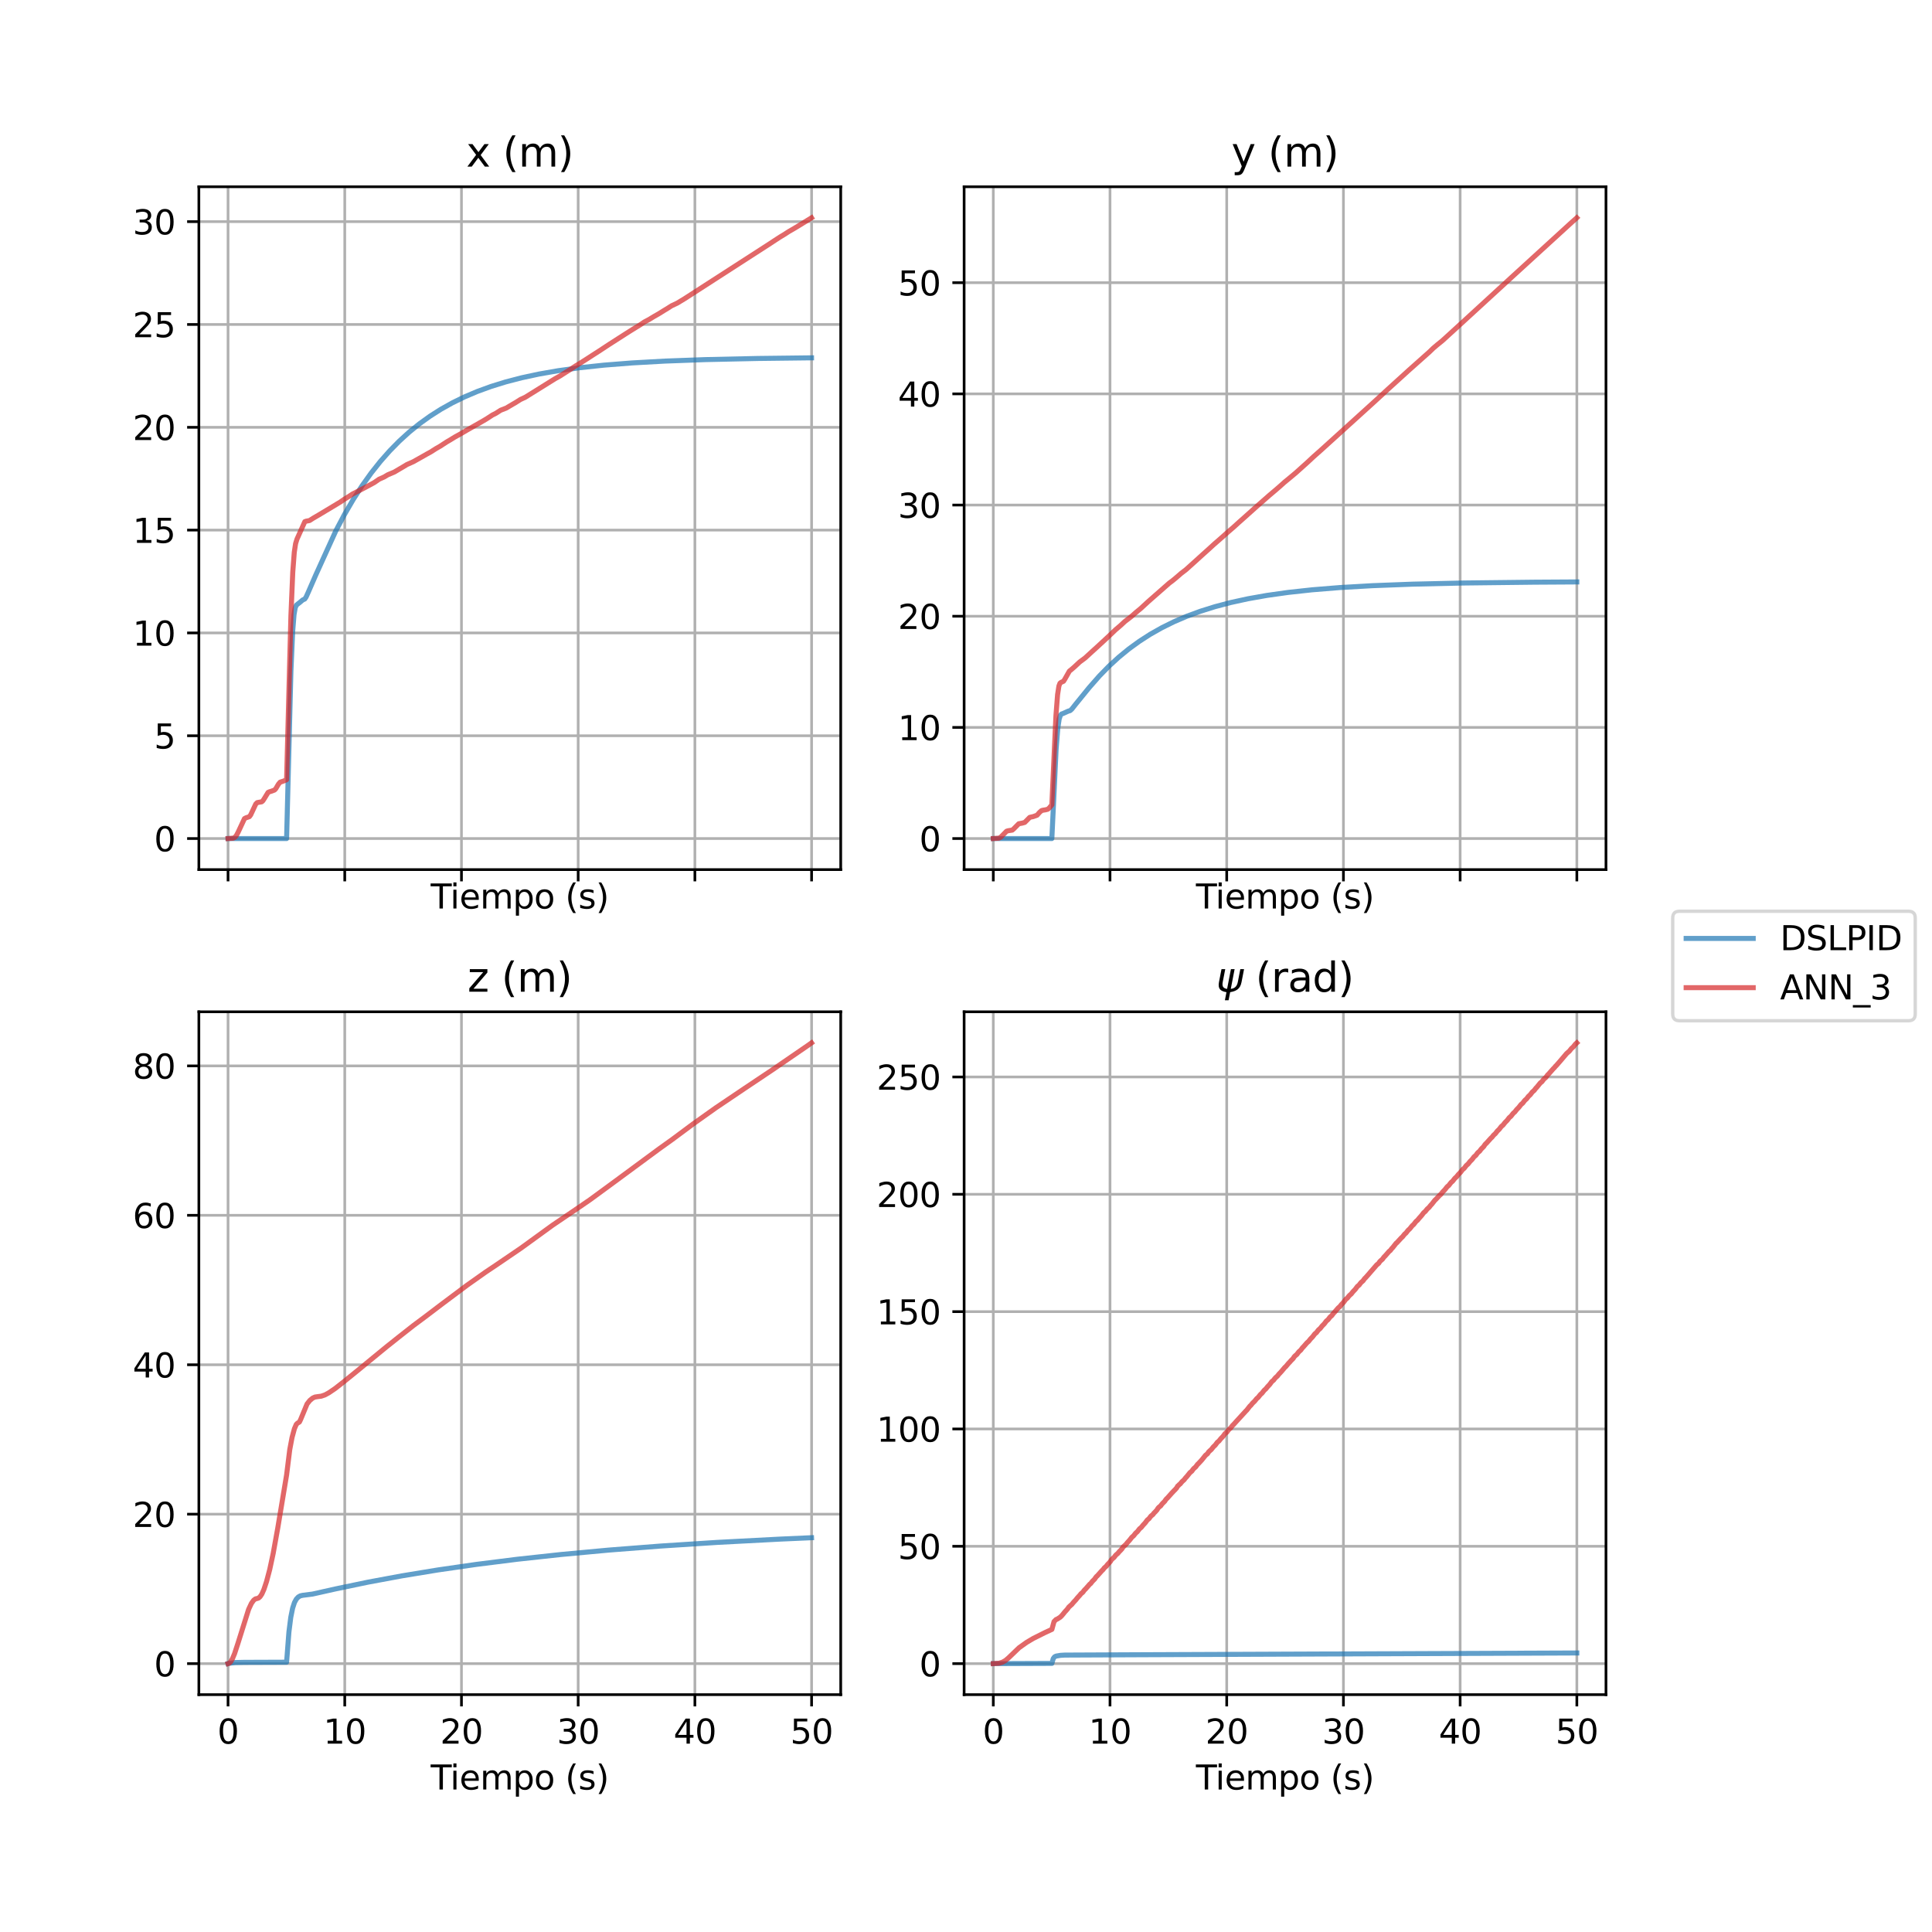 <?xml version="1.0" encoding="utf-8" standalone="no"?>
<!DOCTYPE svg PUBLIC "-//W3C//DTD SVG 1.1//EN"
  "http://www.w3.org/Graphics/SVG/1.1/DTD/svg11.dtd">
<svg height="576pt" version="1.1" viewBox="0 0 576 576" width="576pt" xmlns="http://www.w3.org/2000/svg" xmlns:xlink="http://www.w3.org/1999/xlink">
 <defs>
  <style type="text/css">*{stroke-linecap:butt;stroke-linejoin:round;}</style>
 </defs>
 <g id="figure_1">
  <g id="patch_1">
   <path d="M 0 576 
L 576 576 
L 576 0 
L 0 0 
z
" style="fill:#ffffff;"/>
  </g>
  <g id="axes_1">
   <g id="patch_2">
    <path d="M 59.29 259.26 
L 250.65 259.26 
L 250.65 55.68 
L 59.29 55.68 
z
" style="fill:#ffffff;"/>
   </g>
   <g id="matplotlib.axis_1">
    <g id="xtick_1">
     <g id="line2d_1">
      <path clip-path="url(#p80f2b48cf4)" d="M 67.988 259.26 
L 67.988 55.68 
" style="fill:none;stroke:#b0b0b0;stroke-linecap:square;stroke-width:0.8;"/>
     </g>
     <g id="line2d_2">
      <defs>
       <path d="M 0 0 
L 0 3.5 
" id="mef824bbd3a" style="stroke:#000000;stroke-width:0.8;"/>
      </defs>
      <g>
       <use style="stroke:#000000;stroke-width:0.8;" x="67.988" xlink:href="#mef824bbd3a" y="259.26"/>
      </g>
     </g>
    </g>
    <g id="xtick_2">
     <g id="line2d_3">
      <path clip-path="url(#p80f2b48cf4)" d="M 102.784 259.26 
L 102.784 55.68 
" style="fill:none;stroke:#b0b0b0;stroke-linecap:square;stroke-width:0.8;"/>
     </g>
     <g id="line2d_4">
      <g>
       <use style="stroke:#000000;stroke-width:0.8;" x="102.784" xlink:href="#mef824bbd3a" y="259.26"/>
      </g>
     </g>
    </g>
    <g id="xtick_3">
     <g id="line2d_5">
      <path clip-path="url(#p80f2b48cf4)" d="M 137.579 259.26 
L 137.579 55.68 
" style="fill:none;stroke:#b0b0b0;stroke-linecap:square;stroke-width:0.8;"/>
     </g>
     <g id="line2d_6">
      <g>
       <use style="stroke:#000000;stroke-width:0.8;" x="137.579" xlink:href="#mef824bbd3a" y="259.26"/>
      </g>
     </g>
    </g>
    <g id="xtick_4">
     <g id="line2d_7">
      <path clip-path="url(#p80f2b48cf4)" d="M 172.375 259.26 
L 172.375 55.68 
" style="fill:none;stroke:#b0b0b0;stroke-linecap:square;stroke-width:0.8;"/>
     </g>
     <g id="line2d_8">
      <g>
       <use style="stroke:#000000;stroke-width:0.8;" x="172.375" xlink:href="#mef824bbd3a" y="259.26"/>
      </g>
     </g>
    </g>
    <g id="xtick_5">
     <g id="line2d_9">
      <path clip-path="url(#p80f2b48cf4)" d="M 207.171 259.26 
L 207.171 55.68 
" style="fill:none;stroke:#b0b0b0;stroke-linecap:square;stroke-width:0.8;"/>
     </g>
     <g id="line2d_10">
      <g>
       <use style="stroke:#000000;stroke-width:0.8;" x="207.171" xlink:href="#mef824bbd3a" y="259.26"/>
      </g>
     </g>
    </g>
    <g id="xtick_6">
     <g id="line2d_11">
      <path clip-path="url(#p80f2b48cf4)" d="M 241.966 259.26 
L 241.966 55.68 
" style="fill:none;stroke:#b0b0b0;stroke-linecap:square;stroke-width:0.8;"/>
     </g>
     <g id="line2d_12">
      <g>
       <use style="stroke:#000000;stroke-width:0.8;" x="241.966" xlink:href="#mef824bbd3a" y="259.26"/>
      </g>
     </g>
    </g>
    <g id="text_1">
     <!-- Tiempo (s) -->
     <g transform="translate(128.407 270.858)scale(0.1 -0.1)">
      <defs>
       <path d="M -19 4666 
L 3928 4666 
L 3928 4134 
L 2272 4134 
L 2272 0 
L 1638 0 
L 1638 4134 
L -19 4134 
L -19 4666 
z
" id="DejaVuSans-54" transform="scale(0.016)"/>
       <path d="M 603 3500 
L 1178 3500 
L 1178 0 
L 603 0 
L 603 3500 
z
M 603 4863 
L 1178 4863 
L 1178 4134 
L 603 4134 
L 603 4863 
z
" id="DejaVuSans-69" transform="scale(0.016)"/>
       <path d="M 3597 1894 
L 3597 1613 
L 953 1613 
Q 991 1019 1311 708 
Q 1631 397 2203 397 
Q 2534 397 2845 478 
Q 3156 559 3463 722 
L 3463 178 
Q 3153 47 2828 -22 
Q 2503 -91 2169 -91 
Q 1331 -91 842 396 
Q 353 884 353 1716 
Q 353 2575 817 3079 
Q 1281 3584 2069 3584 
Q 2775 3584 3186 3129 
Q 3597 2675 3597 1894 
z
M 3022 2063 
Q 3016 2534 2758 2815 
Q 2500 3097 2075 3097 
Q 1594 3097 1305 2825 
Q 1016 2553 972 2059 
L 3022 2063 
z
" id="DejaVuSans-65" transform="scale(0.016)"/>
       <path d="M 3328 2828 
Q 3544 3216 3844 3400 
Q 4144 3584 4550 3584 
Q 5097 3584 5394 3201 
Q 5691 2819 5691 2113 
L 5691 0 
L 5113 0 
L 5113 2094 
Q 5113 2597 4934 2840 
Q 4756 3084 4391 3084 
Q 3944 3084 3684 2787 
Q 3425 2491 3425 1978 
L 3425 0 
L 2847 0 
L 2847 2094 
Q 2847 2600 2669 2842 
Q 2491 3084 2119 3084 
Q 1678 3084 1418 2786 
Q 1159 2488 1159 1978 
L 1159 0 
L 581 0 
L 581 3500 
L 1159 3500 
L 1159 2956 
Q 1356 3278 1631 3431 
Q 1906 3584 2284 3584 
Q 2666 3584 2933 3390 
Q 3200 3197 3328 2828 
z
" id="DejaVuSans-6d" transform="scale(0.016)"/>
       <path d="M 1159 525 
L 1159 -1331 
L 581 -1331 
L 581 3500 
L 1159 3500 
L 1159 2969 
Q 1341 3281 1617 3432 
Q 1894 3584 2278 3584 
Q 2916 3584 3314 3078 
Q 3713 2572 3713 1747 
Q 3713 922 3314 415 
Q 2916 -91 2278 -91 
Q 1894 -91 1617 61 
Q 1341 213 1159 525 
z
M 3116 1747 
Q 3116 2381 2855 2742 
Q 2594 3103 2138 3103 
Q 1681 3103 1420 2742 
Q 1159 2381 1159 1747 
Q 1159 1113 1420 752 
Q 1681 391 2138 391 
Q 2594 391 2855 752 
Q 3116 1113 3116 1747 
z
" id="DejaVuSans-70" transform="scale(0.016)"/>
       <path d="M 1959 3097 
Q 1497 3097 1228 2736 
Q 959 2375 959 1747 
Q 959 1119 1226 758 
Q 1494 397 1959 397 
Q 2419 397 2687 759 
Q 2956 1122 2956 1747 
Q 2956 2369 2687 2733 
Q 2419 3097 1959 3097 
z
M 1959 3584 
Q 2709 3584 3137 3096 
Q 3566 2609 3566 1747 
Q 3566 888 3137 398 
Q 2709 -91 1959 -91 
Q 1206 -91 779 398 
Q 353 888 353 1747 
Q 353 2609 779 3096 
Q 1206 3584 1959 3584 
z
" id="DejaVuSans-6f" transform="scale(0.016)"/>
       <path id="DejaVuSans-20" transform="scale(0.016)"/>
       <path d="M 1984 4856 
Q 1566 4138 1362 3434 
Q 1159 2731 1159 2009 
Q 1159 1288 1364 580 
Q 1569 -128 1984 -844 
L 1484 -844 
Q 1016 -109 783 600 
Q 550 1309 550 2009 
Q 550 2706 781 3412 
Q 1013 4119 1484 4856 
L 1984 4856 
z
" id="DejaVuSans-28" transform="scale(0.016)"/>
       <path d="M 2834 3397 
L 2834 2853 
Q 2591 2978 2328 3040 
Q 2066 3103 1784 3103 
Q 1356 3103 1142 2972 
Q 928 2841 928 2578 
Q 928 2378 1081 2264 
Q 1234 2150 1697 2047 
L 1894 2003 
Q 2506 1872 2764 1633 
Q 3022 1394 3022 966 
Q 3022 478 2636 193 
Q 2250 -91 1575 -91 
Q 1294 -91 989 -36 
Q 684 19 347 128 
L 347 722 
Q 666 556 975 473 
Q 1284 391 1588 391 
Q 1994 391 2212 530 
Q 2431 669 2431 922 
Q 2431 1156 2273 1281 
Q 2116 1406 1581 1522 
L 1381 1569 
Q 847 1681 609 1914 
Q 372 2147 372 2553 
Q 372 3047 722 3315 
Q 1072 3584 1716 3584 
Q 2034 3584 2315 3537 
Q 2597 3491 2834 3397 
z
" id="DejaVuSans-73" transform="scale(0.016)"/>
       <path d="M 513 4856 
L 1013 4856 
Q 1481 4119 1714 3412 
Q 1947 2706 1947 2009 
Q 1947 1309 1714 600 
Q 1481 -109 1013 -844 
L 513 -844 
Q 928 -128 1133 580 
Q 1338 1288 1338 2009 
Q 1338 2731 1133 3434 
Q 928 4138 513 4856 
z
" id="DejaVuSans-29" transform="scale(0.016)"/>
      </defs>
      <use xlink:href="#DejaVuSans-54"/>
      <use x="57.959" xlink:href="#DejaVuSans-69"/>
      <use x="85.742" xlink:href="#DejaVuSans-65"/>
      <use x="147.266" xlink:href="#DejaVuSans-6d"/>
      <use x="244.678" xlink:href="#DejaVuSans-70"/>
      <use x="308.154" xlink:href="#DejaVuSans-6f"/>
      <use x="369.336" xlink:href="#DejaVuSans-20"/>
      <use x="401.123" xlink:href="#DejaVuSans-28"/>
      <use x="440.137" xlink:href="#DejaVuSans-73"/>
      <use x="492.236" xlink:href="#DejaVuSans-29"/>
     </g>
    </g>
   </g>
   <g id="matplotlib.axis_2">
    <g id="ytick_1">
     <g id="line2d_13">
      <path clip-path="url(#p80f2b48cf4)" d="M 59.29 250.006 
L 250.65 250.006 
" style="fill:none;stroke:#b0b0b0;stroke-linecap:square;stroke-width:0.8;"/>
     </g>
     <g id="line2d_14">
      <defs>
       <path d="M 0 0 
L -3.5 0 
" id="mee8db8b752" style="stroke:#000000;stroke-width:0.8;"/>
      </defs>
      <g>
       <use style="stroke:#000000;stroke-width:0.8;" x="59.29" xlink:href="#mee8db8b752" y="250.006"/>
      </g>
     </g>
     <g id="text_2">
      <!-- 0 -->
      <g transform="translate(45.928 253.806)scale(0.1 -0.1)">
       <defs>
        <path d="M 2034 4250 
Q 1547 4250 1301 3770 
Q 1056 3291 1056 2328 
Q 1056 1369 1301 889 
Q 1547 409 2034 409 
Q 2525 409 2770 889 
Q 3016 1369 3016 2328 
Q 3016 3291 2770 3770 
Q 2525 4250 2034 4250 
z
M 2034 4750 
Q 2819 4750 3233 4129 
Q 3647 3509 3647 2328 
Q 3647 1150 3233 529 
Q 2819 -91 2034 -91 
Q 1250 -91 836 529 
Q 422 1150 422 2328 
Q 422 3509 836 4129 
Q 1250 4750 2034 4750 
z
" id="DejaVuSans-30" transform="scale(0.016)"/>
       </defs>
       <use xlink:href="#DejaVuSans-30"/>
      </g>
     </g>
    </g>
    <g id="ytick_2">
     <g id="line2d_15">
      <path clip-path="url(#p80f2b48cf4)" d="M 59.29 219.352 
L 250.65 219.352 
" style="fill:none;stroke:#b0b0b0;stroke-linecap:square;stroke-width:0.8;"/>
     </g>
     <g id="line2d_16">
      <g>
       <use style="stroke:#000000;stroke-width:0.8;" x="59.29" xlink:href="#mee8db8b752" y="219.352"/>
      </g>
     </g>
     <g id="text_3">
      <!-- 5 -->
      <g transform="translate(45.928 223.151)scale(0.1 -0.1)">
       <defs>
        <path d="M 691 4666 
L 3169 4666 
L 3169 4134 
L 1269 4134 
L 1269 2991 
Q 1406 3038 1543 3061 
Q 1681 3084 1819 3084 
Q 2600 3084 3056 2656 
Q 3513 2228 3513 1497 
Q 3513 744 3044 326 
Q 2575 -91 1722 -91 
Q 1428 -91 1123 -41 
Q 819 9 494 109 
L 494 744 
Q 775 591 1075 516 
Q 1375 441 1709 441 
Q 2250 441 2565 725 
Q 2881 1009 2881 1497 
Q 2881 1984 2565 2268 
Q 2250 2553 1709 2553 
Q 1456 2553 1204 2497 
Q 953 2441 691 2322 
L 691 4666 
z
" id="DejaVuSans-35" transform="scale(0.016)"/>
       </defs>
       <use xlink:href="#DejaVuSans-35"/>
      </g>
     </g>
    </g>
    <g id="ytick_3">
     <g id="line2d_17">
      <path clip-path="url(#p80f2b48cf4)" d="M 59.29 188.698 
L 250.65 188.698 
" style="fill:none;stroke:#b0b0b0;stroke-linecap:square;stroke-width:0.8;"/>
     </g>
     <g id="line2d_18">
      <g>
       <use style="stroke:#000000;stroke-width:0.8;" x="59.29" xlink:href="#mee8db8b752" y="188.698"/>
      </g>
     </g>
     <g id="text_4">
      <!-- 10 -->
      <g transform="translate(39.565 192.497)scale(0.1 -0.1)">
       <defs>
        <path d="M 794 531 
L 1825 531 
L 1825 4091 
L 703 3866 
L 703 4441 
L 1819 4666 
L 2450 4666 
L 2450 531 
L 3481 531 
L 3481 0 
L 794 0 
L 794 531 
z
" id="DejaVuSans-31" transform="scale(0.016)"/>
       </defs>
       <use xlink:href="#DejaVuSans-31"/>
       <use x="63.623" xlink:href="#DejaVuSans-30"/>
      </g>
     </g>
    </g>
    <g id="ytick_4">
     <g id="line2d_19">
      <path clip-path="url(#p80f2b48cf4)" d="M 59.29 158.044 
L 250.65 158.044 
" style="fill:none;stroke:#b0b0b0;stroke-linecap:square;stroke-width:0.8;"/>
     </g>
     <g id="line2d_20">
      <g>
       <use style="stroke:#000000;stroke-width:0.8;" x="59.29" xlink:href="#mee8db8b752" y="158.044"/>
      </g>
     </g>
     <g id="text_5">
      <!-- 15 -->
      <g transform="translate(39.565 161.843)scale(0.1 -0.1)">
       <use xlink:href="#DejaVuSans-31"/>
       <use x="63.623" xlink:href="#DejaVuSans-35"/>
      </g>
     </g>
    </g>
    <g id="ytick_5">
     <g id="line2d_21">
      <path clip-path="url(#p80f2b48cf4)" d="M 59.29 127.389 
L 250.65 127.389 
" style="fill:none;stroke:#b0b0b0;stroke-linecap:square;stroke-width:0.8;"/>
     </g>
     <g id="line2d_22">
      <g>
       <use style="stroke:#000000;stroke-width:0.8;" x="59.29" xlink:href="#mee8db8b752" y="127.389"/>
      </g>
     </g>
     <g id="text_6">
      <!-- 20 -->
      <g transform="translate(39.565 131.189)scale(0.1 -0.1)">
       <defs>
        <path d="M 1228 531 
L 3431 531 
L 3431 0 
L 469 0 
L 469 531 
Q 828 903 1448 1529 
Q 2069 2156 2228 2338 
Q 2531 2678 2651 2914 
Q 2772 3150 2772 3378 
Q 2772 3750 2511 3984 
Q 2250 4219 1831 4219 
Q 1534 4219 1204 4116 
Q 875 4013 500 3803 
L 500 4441 
Q 881 4594 1212 4672 
Q 1544 4750 1819 4750 
Q 2544 4750 2975 4387 
Q 3406 4025 3406 3419 
Q 3406 3131 3298 2873 
Q 3191 2616 2906 2266 
Q 2828 2175 2409 1742 
Q 1991 1309 1228 531 
z
" id="DejaVuSans-32" transform="scale(0.016)"/>
       </defs>
       <use xlink:href="#DejaVuSans-32"/>
       <use x="63.623" xlink:href="#DejaVuSans-30"/>
      </g>
     </g>
    </g>
    <g id="ytick_6">
     <g id="line2d_23">
      <path clip-path="url(#p80f2b48cf4)" d="M 59.29 96.735 
L 250.65 96.735 
" style="fill:none;stroke:#b0b0b0;stroke-linecap:square;stroke-width:0.8;"/>
     </g>
     <g id="line2d_24">
      <g>
       <use style="stroke:#000000;stroke-width:0.8;" x="59.29" xlink:href="#mee8db8b752" y="96.735"/>
      </g>
     </g>
     <g id="text_7">
      <!-- 25 -->
      <g transform="translate(39.565 100.534)scale(0.1 -0.1)">
       <use xlink:href="#DejaVuSans-32"/>
       <use x="63.623" xlink:href="#DejaVuSans-35"/>
      </g>
     </g>
    </g>
    <g id="ytick_7">
     <g id="line2d_25">
      <path clip-path="url(#p80f2b48cf4)" d="M 59.29 66.081 
L 250.65 66.081 
" style="fill:none;stroke:#b0b0b0;stroke-linecap:square;stroke-width:0.8;"/>
     </g>
     <g id="line2d_26">
      <g>
       <use style="stroke:#000000;stroke-width:0.8;" x="59.29" xlink:href="#mee8db8b752" y="66.081"/>
      </g>
     </g>
     <g id="text_8">
      <!-- 30 -->
      <g transform="translate(39.565 69.88)scale(0.1 -0.1)">
       <defs>
        <path d="M 2597 2516 
Q 3050 2419 3304 2112 
Q 3559 1806 3559 1356 
Q 3559 666 3084 287 
Q 2609 -91 1734 -91 
Q 1441 -91 1130 -33 
Q 819 25 488 141 
L 488 750 
Q 750 597 1062 519 
Q 1375 441 1716 441 
Q 2309 441 2620 675 
Q 2931 909 2931 1356 
Q 2931 1769 2642 2001 
Q 2353 2234 1838 2234 
L 1294 2234 
L 1294 2753 
L 1863 2753 
Q 2328 2753 2575 2939 
Q 2822 3125 2822 3475 
Q 2822 3834 2567 4026 
Q 2313 4219 1838 4219 
Q 1578 4219 1281 4162 
Q 984 4106 628 3988 
L 628 4550 
Q 988 4650 1302 4700 
Q 1616 4750 1894 4750 
Q 2613 4750 3031 4423 
Q 3450 4097 3450 3541 
Q 3450 3153 3228 2886 
Q 3006 2619 2597 2516 
z
" id="DejaVuSans-33" transform="scale(0.016)"/>
       </defs>
       <use xlink:href="#DejaVuSans-33"/>
       <use x="63.623" xlink:href="#DejaVuSans-30"/>
      </g>
     </g>
    </g>
   </g>
   <g id="line2d_27">
    <path clip-path="url(#p80f2b48cf4)" d="M 67.988 250.006 
L 85.444 250.006 
L 86.734 200.076 
L 87.242 188.424 
L 87.662 183.248 
L 88.025 181.183 
L 88.358 180.424 
L 88.75 180.098 
L 89.416 179.577 
L 90.257 178.865 
L 90.852 178.597 
L 91.258 177.993 
L 91.925 176.517 
L 94.128 171.456 
L 100.102 158.31 
L 102.697 153.395 
L 105.306 148.919 
L 107.96 144.805 
L 110.656 141.032 
L 113.396 137.578 
L 116.195 134.407 
L 119.051 131.503 
L 121.994 128.826 
L 125.039 126.358 
L 128.185 124.093 
L 131.461 122.007 
L 134.897 120.085 
L 138.507 118.32 
L 142.335 116.699 
L 146.409 115.215 
L 150.787 113.86 
L 155.528 112.628 
L 160.704 111.515 
L 166.416 110.519 
L 172.796 109.637 
L 180.03 108.865 
L 188.381 108.205 
L 198.269 107.653 
L 210.375 107.209 
L 225.96 106.871 
L 241.952 106.681 
L 241.952 106.681 
" style="fill:none;stroke:#1f77b4;stroke-linecap:square;stroke-opacity:0.7;stroke-width:1.5;"/>
   </g>
   <g id="line2d_28">
    <path clip-path="url(#p80f2b48cf4)" d="M 67.988 250.006 
L 69.539 249.898 
L 70.032 249.618 
L 70.482 249.09 
L 71.004 248.092 
L 72.889 244.054 
L 73.324 243.827 
L 74.338 243.48 
L 74.73 242.96 
L 75.266 241.819 
L 76.252 239.707 
L 76.673 239.297 
L 77.064 239.21 
L 78.006 239.055 
L 78.369 238.752 
L 78.833 238.033 
L 79.92 236.255 
L 80.297 236.073 
L 80.834 235.915 
L 81.529 235.659 
L 81.863 235.528 
L 82.24 235.111 
L 83.023 233.779 
L 83.516 233.196 
L 83.878 233.077 
L 84.27 232.951 
L 85.111 232.619 
L 85.444 232.454 
L 86.734 183.561 
L 87.285 170.563 
L 87.735 164.663 
L 88.126 162.069 
L 88.532 160.75 
L 90.881 155.524 
L 91.258 155.386 
L 92.287 155.191 
L 93.331 154.522 
L 95.027 153.532 
L 101.45 149.669 
L 102.61 148.865 
L 104.06 147.975 
L 105.089 147.296 
L 106.945 146.338 
L 109.772 144.851 
L 111.599 143.858 
L 113.034 142.865 
L 114.542 142.195 
L 115.615 141.551 
L 117.528 140.749 
L 119.181 139.776 
L 120.182 139.189 
L 121.312 138.504 
L 123.226 137.65 
L 126.242 135.953 
L 127.184 135.413 
L 128.388 134.754 
L 129.953 133.76 
L 131.244 133.017 
L 133.172 131.76 
L 134.201 131.163 
L 135.608 130.292 
L 137.101 129.472 
L 139.261 128.206 
L 144.104 125.446 
L 145.104 124.846 
L 146.771 123.761 
L 147.859 123.208 
L 149.265 122.306 
L 150.903 121.671 
L 152.948 120.465 
L 153.759 119.997 
L 155.151 119.111 
L 156.645 118.411 
L 165.474 112.914 
L 166.895 112.128 
L 168.794 110.917 
L 170.041 110.137 
L 171.534 109.145 
L 172.926 108.294 
L 174.941 107.019 
L 176.522 105.992 
L 178.595 104.664 
L 181.61 102.679 
L 186.598 99.483 
L 187.946 98.629 
L 189.497 97.672 
L 190.744 96.908 
L 192.078 96.013 
L 193.513 95.249 
L 194.891 94.407 
L 196.341 93.583 
L 198.008 92.546 
L 198.965 91.973 
L 200.212 91.171 
L 201.908 90.373 
L 204.155 89.014 
L 206.866 87.263 
L 229.628 72.581 
L 231.064 71.634 
L 232.543 70.675 
L 233.891 69.86 
L 235.167 69.031 
L 236.587 68.215 
L 238.356 67.148 
L 241.952 64.934 
L 241.952 64.934 
" style="fill:none;stroke:#d62728;stroke-linecap:square;stroke-opacity:0.7;stroke-width:1.5;"/>
   </g>
   <g id="patch_3">
    <path d="M 59.29 259.26 
L 59.29 55.68 
" style="fill:none;stroke:#000000;stroke-linecap:square;stroke-linejoin:miter;stroke-width:0.8;"/>
   </g>
   <g id="patch_4">
    <path d="M 250.65 259.26 
L 250.65 55.68 
" style="fill:none;stroke:#000000;stroke-linecap:square;stroke-linejoin:miter;stroke-width:0.8;"/>
   </g>
   <g id="patch_5">
    <path d="M 59.29 259.26 
L 250.65 259.26 
" style="fill:none;stroke:#000000;stroke-linecap:square;stroke-linejoin:miter;stroke-width:0.8;"/>
   </g>
   <g id="patch_6">
    <path d="M 59.29 55.68 
L 250.65 55.68 
" style="fill:none;stroke:#000000;stroke-linecap:square;stroke-linejoin:miter;stroke-width:0.8;"/>
   </g>
   <g id="text_9">
    <!-- x (m) -->
    <g transform="translate(138.986 49.68)scale(0.12 -0.12)">
     <defs>
      <path d="M 3513 3500 
L 2247 1797 
L 3578 0 
L 2900 0 
L 1881 1375 
L 863 0 
L 184 0 
L 1544 1831 
L 300 3500 
L 978 3500 
L 1906 2253 
L 2834 3500 
L 3513 3500 
z
" id="DejaVuSans-78" transform="scale(0.016)"/>
     </defs>
     <use xlink:href="#DejaVuSans-78"/>
     <use x="59.18" xlink:href="#DejaVuSans-20"/>
     <use x="90.967" xlink:href="#DejaVuSans-28"/>
     <use x="129.98" xlink:href="#DejaVuSans-6d"/>
     <use x="227.393" xlink:href="#DejaVuSans-29"/>
    </g>
   </g>
  </g>
  <g id="axes_2">
   <g id="patch_7">
    <path d="M 287.44 259.26 
L 478.8 259.26 
L 478.8 55.68 
L 287.44 55.68 
z
" style="fill:#ffffff;"/>
   </g>
   <g id="matplotlib.axis_3">
    <g id="xtick_7">
     <g id="line2d_29">
      <path clip-path="url(#pc4673e56b3)" d="M 296.138 259.26 
L 296.138 55.68 
" style="fill:none;stroke:#b0b0b0;stroke-linecap:square;stroke-width:0.8;"/>
     </g>
     <g id="line2d_30">
      <g>
       <use style="stroke:#000000;stroke-width:0.8;" x="296.138" xlink:href="#mef824bbd3a" y="259.26"/>
      </g>
     </g>
    </g>
    <g id="xtick_8">
     <g id="line2d_31">
      <path clip-path="url(#pc4673e56b3)" d="M 330.934 259.26 
L 330.934 55.68 
" style="fill:none;stroke:#b0b0b0;stroke-linecap:square;stroke-width:0.8;"/>
     </g>
     <g id="line2d_32">
      <g>
       <use style="stroke:#000000;stroke-width:0.8;" x="330.934" xlink:href="#mef824bbd3a" y="259.26"/>
      </g>
     </g>
    </g>
    <g id="xtick_9">
     <g id="line2d_33">
      <path clip-path="url(#pc4673e56b3)" d="M 365.729 259.26 
L 365.729 55.68 
" style="fill:none;stroke:#b0b0b0;stroke-linecap:square;stroke-width:0.8;"/>
     </g>
     <g id="line2d_34">
      <g>
       <use style="stroke:#000000;stroke-width:0.8;" x="365.729" xlink:href="#mef824bbd3a" y="259.26"/>
      </g>
     </g>
    </g>
    <g id="xtick_10">
     <g id="line2d_35">
      <path clip-path="url(#pc4673e56b3)" d="M 400.525 259.26 
L 400.525 55.68 
" style="fill:none;stroke:#b0b0b0;stroke-linecap:square;stroke-width:0.8;"/>
     </g>
     <g id="line2d_36">
      <g>
       <use style="stroke:#000000;stroke-width:0.8;" x="400.525" xlink:href="#mef824bbd3a" y="259.26"/>
      </g>
     </g>
    </g>
    <g id="xtick_11">
     <g id="line2d_37">
      <path clip-path="url(#pc4673e56b3)" d="M 435.321 259.26 
L 435.321 55.68 
" style="fill:none;stroke:#b0b0b0;stroke-linecap:square;stroke-width:0.8;"/>
     </g>
     <g id="line2d_38">
      <g>
       <use style="stroke:#000000;stroke-width:0.8;" x="435.321" xlink:href="#mef824bbd3a" y="259.26"/>
      </g>
     </g>
    </g>
    <g id="xtick_12">
     <g id="line2d_39">
      <path clip-path="url(#pc4673e56b3)" d="M 470.116 259.26 
L 470.116 55.68 
" style="fill:none;stroke:#b0b0b0;stroke-linecap:square;stroke-width:0.8;"/>
     </g>
     <g id="line2d_40">
      <g>
       <use style="stroke:#000000;stroke-width:0.8;" x="470.116" xlink:href="#mef824bbd3a" y="259.26"/>
      </g>
     </g>
    </g>
    <g id="text_10">
     <!-- Tiempo (s) -->
     <g transform="translate(356.558 270.858)scale(0.1 -0.1)">
      <use xlink:href="#DejaVuSans-54"/>
      <use x="57.959" xlink:href="#DejaVuSans-69"/>
      <use x="85.742" xlink:href="#DejaVuSans-65"/>
      <use x="147.266" xlink:href="#DejaVuSans-6d"/>
      <use x="244.678" xlink:href="#DejaVuSans-70"/>
      <use x="308.154" xlink:href="#DejaVuSans-6f"/>
      <use x="369.336" xlink:href="#DejaVuSans-20"/>
      <use x="401.123" xlink:href="#DejaVuSans-28"/>
      <use x="440.137" xlink:href="#DejaVuSans-73"/>
      <use x="492.236" xlink:href="#DejaVuSans-29"/>
     </g>
    </g>
   </g>
   <g id="matplotlib.axis_4">
    <g id="ytick_8">
     <g id="line2d_41">
      <path clip-path="url(#pc4673e56b3)" d="M 287.44 250.006 
L 478.8 250.006 
" style="fill:none;stroke:#b0b0b0;stroke-linecap:square;stroke-width:0.8;"/>
     </g>
     <g id="line2d_42">
      <g>
       <use style="stroke:#000000;stroke-width:0.8;" x="287.44" xlink:href="#mee8db8b752" y="250.006"/>
      </g>
     </g>
     <g id="text_11">
      <!-- 0 -->
      <g transform="translate(274.077 253.806)scale(0.1 -0.1)">
       <use xlink:href="#DejaVuSans-30"/>
      </g>
     </g>
    </g>
    <g id="ytick_9">
     <g id="line2d_43">
      <path clip-path="url(#pc4673e56b3)" d="M 287.44 216.862 
L 478.8 216.862 
" style="fill:none;stroke:#b0b0b0;stroke-linecap:square;stroke-width:0.8;"/>
     </g>
     <g id="line2d_44">
      <g>
       <use style="stroke:#000000;stroke-width:0.8;" x="287.44" xlink:href="#mee8db8b752" y="216.862"/>
      </g>
     </g>
     <g id="text_12">
      <!-- 10 -->
      <g transform="translate(267.715 220.661)scale(0.1 -0.1)">
       <use xlink:href="#DejaVuSans-31"/>
       <use x="63.623" xlink:href="#DejaVuSans-30"/>
      </g>
     </g>
    </g>
    <g id="ytick_10">
     <g id="line2d_45">
      <path clip-path="url(#pc4673e56b3)" d="M 287.44 183.717 
L 478.8 183.717 
" style="fill:none;stroke:#b0b0b0;stroke-linecap:square;stroke-width:0.8;"/>
     </g>
     <g id="line2d_46">
      <g>
       <use style="stroke:#000000;stroke-width:0.8;" x="287.44" xlink:href="#mee8db8b752" y="183.717"/>
      </g>
     </g>
     <g id="text_13">
      <!-- 20 -->
      <g transform="translate(267.715 187.517)scale(0.1 -0.1)">
       <use xlink:href="#DejaVuSans-32"/>
       <use x="63.623" xlink:href="#DejaVuSans-30"/>
      </g>
     </g>
    </g>
    <g id="ytick_11">
     <g id="line2d_47">
      <path clip-path="url(#pc4673e56b3)" d="M 287.44 150.573 
L 478.8 150.573 
" style="fill:none;stroke:#b0b0b0;stroke-linecap:square;stroke-width:0.8;"/>
     </g>
     <g id="line2d_48">
      <g>
       <use style="stroke:#000000;stroke-width:0.8;" x="287.44" xlink:href="#mee8db8b752" y="150.573"/>
      </g>
     </g>
     <g id="text_14">
      <!-- 30 -->
      <g transform="translate(267.715 154.372)scale(0.1 -0.1)">
       <use xlink:href="#DejaVuSans-33"/>
       <use x="63.623" xlink:href="#DejaVuSans-30"/>
      </g>
     </g>
    </g>
    <g id="ytick_12">
     <g id="line2d_49">
      <path clip-path="url(#pc4673e56b3)" d="M 287.44 117.428 
L 478.8 117.428 
" style="fill:none;stroke:#b0b0b0;stroke-linecap:square;stroke-width:0.8;"/>
     </g>
     <g id="line2d_50">
      <g>
       <use style="stroke:#000000;stroke-width:0.8;" x="287.44" xlink:href="#mee8db8b752" y="117.428"/>
      </g>
     </g>
     <g id="text_15">
      <!-- 40 -->
      <g transform="translate(267.715 121.228)scale(0.1 -0.1)">
       <defs>
        <path d="M 2419 4116 
L 825 1625 
L 2419 1625 
L 2419 4116 
z
M 2253 4666 
L 3047 4666 
L 3047 1625 
L 3713 1625 
L 3713 1100 
L 3047 1100 
L 3047 0 
L 2419 0 
L 2419 1100 
L 313 1100 
L 313 1709 
L 2253 4666 
z
" id="DejaVuSans-34" transform="scale(0.016)"/>
       </defs>
       <use xlink:href="#DejaVuSans-34"/>
       <use x="63.623" xlink:href="#DejaVuSans-30"/>
      </g>
     </g>
    </g>
    <g id="ytick_13">
     <g id="line2d_51">
      <path clip-path="url(#pc4673e56b3)" d="M 287.44 84.284 
L 478.8 84.284 
" style="fill:none;stroke:#b0b0b0;stroke-linecap:square;stroke-width:0.8;"/>
     </g>
     <g id="line2d_52">
      <g>
       <use style="stroke:#000000;stroke-width:0.8;" x="287.44" xlink:href="#mee8db8b752" y="84.284"/>
      </g>
     </g>
     <g id="text_16">
      <!-- 50 -->
      <g transform="translate(267.715 88.083)scale(0.1 -0.1)">
       <use xlink:href="#DejaVuSans-35"/>
       <use x="63.623" xlink:href="#DejaVuSans-30"/>
      </g>
     </g>
    </g>
   </g>
   <g id="line2d_53">
    <path clip-path="url(#pc4673e56b3)" d="M 296.138 250.006 
L 313.594 250.006 
L 314.87 223.305 
L 315.377 217.029 
L 315.783 214.352 
L 316.146 213.258 
L 316.479 212.877 
L 316.972 212.705 
L 317.639 212.404 
L 318.465 212.028 
L 319.045 211.863 
L 319.553 211.405 
L 320.669 209.982 
L 324.743 204.977 
L 327.759 201.542 
L 330.6 198.632 
L 333.529 195.946 
L 336.559 193.466 
L 339.705 191.18 
L 342.967 189.083 
L 346.389 187.149 
L 349.984 185.373 
L 353.797 183.739 
L 357.857 182.243 
L 362.206 180.879 
L 366.918 179.637 
L 372.051 178.517 
L 377.719 177.512 
L 384.041 176.621 
L 391.203 175.841 
L 399.452 175.172 
L 409.195 174.612 
L 421.098 174.159 
L 436.336 173.813 
L 457.459 173.571 
L 470.102 173.497 
L 470.102 173.497 
" style="fill:none;stroke:#1f77b4;stroke-linecap:square;stroke-opacity:0.7;stroke-width:1.5;"/>
   </g>
   <g id="line2d_54">
    <path clip-path="url(#pc4673e56b3)" d="M 296.138 250.006 
L 297.776 249.895 
L 298.327 249.604 
L 298.936 249.005 
L 300.096 247.817 
L 300.589 247.67 
L 301.792 247.485 
L 302.271 247.07 
L 303.735 245.589 
L 304.75 245.407 
L 305.519 245.185 
L 306.04 244.667 
L 306.997 243.695 
L 307.432 243.583 
L 308.012 243.464 
L 309.187 243.043 
L 309.911 242.212 
L 310.52 241.667 
L 310.97 241.552 
L 311.709 241.435 
L 312.405 241.256 
L 312.884 240.814 
L 313.594 239.951 
L 314.812 213.438 
L 315.305 207.091 
L 315.696 204.553 
L 316.015 203.702 
L 316.305 203.466 
L 317.074 203.104 
L 317.479 202.46 
L 318.828 200.08 
L 319.48 199.557 
L 320.307 198.843 
L 321.887 197.369 
L 323.525 196.15 
L 325.584 194.256 
L 326.918 193.056 
L 328.977 191.154 
L 330.586 189.659 
L 332.558 187.776 
L 334.094 186.463 
L 335.312 185.327 
L 337.241 183.843 
L 338.705 182.558 
L 340.097 181.408 
L 342.315 179.364 
L 348.607 173.839 
L 349.578 173.116 
L 350.506 172.354 
L 352.13 170.95 
L 353.609 169.809 
L 356.364 167.332 
L 358.408 165.475 
L 360.351 163.731 
L 362.032 162.19 
L 363.366 161.039 
L 364.628 159.924 
L 366.28 158.453 
L 367.73 157.21 
L 369.368 155.719 
L 370.847 154.409 
L 374.762 150.901 
L 378.459 147.659 
L 380.097 146.277 
L 381.431 145.129 
L 382.953 143.769 
L 384.505 142.491 
L 386.302 140.99 
L 389.811 137.84 
L 391.652 136.123 
L 393.595 134.408 
L 409.514 119.982 
L 411.747 117.932 
L 413.646 116.173 
L 417.705 112.491 
L 419.88 110.511 
L 426.143 104.938 
L 427.289 103.829 
L 428.42 102.867 
L 430.029 101.565 
L 436.002 96.11 
L 451.254 82.122 
L 468.71 66.172 
L 470.015 65.021 
L 470.102 64.934 
L 470.102 64.934 
" style="fill:none;stroke:#d62728;stroke-linecap:square;stroke-opacity:0.7;stroke-width:1.5;"/>
   </g>
   <g id="patch_8">
    <path d="M 287.44 259.26 
L 287.44 55.68 
" style="fill:none;stroke:#000000;stroke-linecap:square;stroke-linejoin:miter;stroke-width:0.8;"/>
   </g>
   <g id="patch_9">
    <path d="M 478.8 259.26 
L 478.8 55.68 
" style="fill:none;stroke:#000000;stroke-linecap:square;stroke-linejoin:miter;stroke-width:0.8;"/>
   </g>
   <g id="patch_10">
    <path d="M 287.44 259.26 
L 478.8 259.26 
" style="fill:none;stroke:#000000;stroke-linecap:square;stroke-linejoin:miter;stroke-width:0.8;"/>
   </g>
   <g id="patch_11">
    <path d="M 287.44 55.68 
L 478.8 55.68 
" style="fill:none;stroke:#000000;stroke-linecap:square;stroke-linejoin:miter;stroke-width:0.8;"/>
   </g>
   <g id="text_17">
    <!-- y (m) -->
    <g transform="translate(367.136 49.68)scale(0.12 -0.12)">
     <defs>
      <path d="M 2059 -325 
Q 1816 -950 1584 -1140 
Q 1353 -1331 966 -1331 
L 506 -1331 
L 506 -850 
L 844 -850 
Q 1081 -850 1212 -737 
Q 1344 -625 1503 -206 
L 1606 56 
L 191 3500 
L 800 3500 
L 1894 763 
L 2988 3500 
L 3597 3500 
L 2059 -325 
z
" id="DejaVuSans-79" transform="scale(0.016)"/>
     </defs>
     <use xlink:href="#DejaVuSans-79"/>
     <use x="59.18" xlink:href="#DejaVuSans-20"/>
     <use x="90.967" xlink:href="#DejaVuSans-28"/>
     <use x="129.98" xlink:href="#DejaVuSans-6d"/>
     <use x="227.393" xlink:href="#DejaVuSans-29"/>
    </g>
   </g>
  </g>
  <g id="axes_3">
   <g id="patch_12">
    <path d="M 59.29 505.24 
L 250.65 505.24 
L 250.65 301.66 
L 59.29 301.66 
z
" style="fill:#ffffff;"/>
   </g>
   <g id="matplotlib.axis_5">
    <g id="xtick_13">
     <g id="line2d_55">
      <path clip-path="url(#p4ba0337dcf)" d="M 67.988 505.24 
L 67.988 301.66 
" style="fill:none;stroke:#b0b0b0;stroke-linecap:square;stroke-width:0.8;"/>
     </g>
     <g id="line2d_56">
      <g>
       <use style="stroke:#000000;stroke-width:0.8;" x="67.988" xlink:href="#mef824bbd3a" y="505.24"/>
      </g>
     </g>
     <g id="text_18">
      <!-- 0 -->
      <g transform="translate(64.807 519.838)scale(0.1 -0.1)">
       <use xlink:href="#DejaVuSans-30"/>
      </g>
     </g>
    </g>
    <g id="xtick_14">
     <g id="line2d_57">
      <path clip-path="url(#p4ba0337dcf)" d="M 102.784 505.24 
L 102.784 301.66 
" style="fill:none;stroke:#b0b0b0;stroke-linecap:square;stroke-width:0.8;"/>
     </g>
     <g id="line2d_58">
      <g>
       <use style="stroke:#000000;stroke-width:0.8;" x="102.784" xlink:href="#mef824bbd3a" y="505.24"/>
      </g>
     </g>
     <g id="text_19">
      <!-- 10 -->
      <g transform="translate(96.421 519.838)scale(0.1 -0.1)">
       <use xlink:href="#DejaVuSans-31"/>
       <use x="63.623" xlink:href="#DejaVuSans-30"/>
      </g>
     </g>
    </g>
    <g id="xtick_15">
     <g id="line2d_59">
      <path clip-path="url(#p4ba0337dcf)" d="M 137.579 505.24 
L 137.579 301.66 
" style="fill:none;stroke:#b0b0b0;stroke-linecap:square;stroke-width:0.8;"/>
     </g>
     <g id="line2d_60">
      <g>
       <use style="stroke:#000000;stroke-width:0.8;" x="137.579" xlink:href="#mef824bbd3a" y="505.24"/>
      </g>
     </g>
     <g id="text_20">
      <!-- 20 -->
      <g transform="translate(131.217 519.838)scale(0.1 -0.1)">
       <use xlink:href="#DejaVuSans-32"/>
       <use x="63.623" xlink:href="#DejaVuSans-30"/>
      </g>
     </g>
    </g>
    <g id="xtick_16">
     <g id="line2d_61">
      <path clip-path="url(#p4ba0337dcf)" d="M 172.375 505.24 
L 172.375 301.66 
" style="fill:none;stroke:#b0b0b0;stroke-linecap:square;stroke-width:0.8;"/>
     </g>
     <g id="line2d_62">
      <g>
       <use style="stroke:#000000;stroke-width:0.8;" x="172.375" xlink:href="#mef824bbd3a" y="505.24"/>
      </g>
     </g>
     <g id="text_21">
      <!-- 30 -->
      <g transform="translate(166.013 519.838)scale(0.1 -0.1)">
       <use xlink:href="#DejaVuSans-33"/>
       <use x="63.623" xlink:href="#DejaVuSans-30"/>
      </g>
     </g>
    </g>
    <g id="xtick_17">
     <g id="line2d_63">
      <path clip-path="url(#p4ba0337dcf)" d="M 207.171 505.24 
L 207.171 301.66 
" style="fill:none;stroke:#b0b0b0;stroke-linecap:square;stroke-width:0.8;"/>
     </g>
     <g id="line2d_64">
      <g>
       <use style="stroke:#000000;stroke-width:0.8;" x="207.171" xlink:href="#mef824bbd3a" y="505.24"/>
      </g>
     </g>
     <g id="text_22">
      <!-- 40 -->
      <g transform="translate(200.808 519.838)scale(0.1 -0.1)">
       <use xlink:href="#DejaVuSans-34"/>
       <use x="63.623" xlink:href="#DejaVuSans-30"/>
      </g>
     </g>
    </g>
    <g id="xtick_18">
     <g id="line2d_65">
      <path clip-path="url(#p4ba0337dcf)" d="M 241.966 505.24 
L 241.966 301.66 
" style="fill:none;stroke:#b0b0b0;stroke-linecap:square;stroke-width:0.8;"/>
     </g>
     <g id="line2d_66">
      <g>
       <use style="stroke:#000000;stroke-width:0.8;" x="241.966" xlink:href="#mef824bbd3a" y="505.24"/>
      </g>
     </g>
     <g id="text_23">
      <!-- 50 -->
      <g transform="translate(235.604 519.838)scale(0.1 -0.1)">
       <use xlink:href="#DejaVuSans-35"/>
       <use x="63.623" xlink:href="#DejaVuSans-30"/>
      </g>
     </g>
    </g>
    <g id="text_24">
     <!-- Tiempo (s) -->
     <g transform="translate(128.407 533.517)scale(0.1 -0.1)">
      <use xlink:href="#DejaVuSans-54"/>
      <use x="57.959" xlink:href="#DejaVuSans-69"/>
      <use x="85.742" xlink:href="#DejaVuSans-65"/>
      <use x="147.266" xlink:href="#DejaVuSans-6d"/>
      <use x="244.678" xlink:href="#DejaVuSans-70"/>
      <use x="308.154" xlink:href="#DejaVuSans-6f"/>
      <use x="369.336" xlink:href="#DejaVuSans-20"/>
      <use x="401.123" xlink:href="#DejaVuSans-28"/>
      <use x="440.137" xlink:href="#DejaVuSans-73"/>
      <use x="492.236" xlink:href="#DejaVuSans-29"/>
     </g>
    </g>
   </g>
   <g id="matplotlib.axis_6">
    <g id="ytick_14">
     <g id="line2d_67">
      <path clip-path="url(#p4ba0337dcf)" d="M 59.29 495.987 
L 250.65 495.987 
" style="fill:none;stroke:#b0b0b0;stroke-linecap:square;stroke-width:0.8;"/>
     </g>
     <g id="line2d_68">
      <g>
       <use style="stroke:#000000;stroke-width:0.8;" x="59.29" xlink:href="#mee8db8b752" y="495.987"/>
      </g>
     </g>
     <g id="text_25">
      <!-- 0 -->
      <g transform="translate(45.928 499.786)scale(0.1 -0.1)">
       <use xlink:href="#DejaVuSans-30"/>
      </g>
     </g>
    </g>
    <g id="ytick_15">
     <g id="line2d_69">
      <path clip-path="url(#p4ba0337dcf)" d="M 59.29 451.434 
L 250.65 451.434 
" style="fill:none;stroke:#b0b0b0;stroke-linecap:square;stroke-width:0.8;"/>
     </g>
     <g id="line2d_70">
      <g>
       <use style="stroke:#000000;stroke-width:0.8;" x="59.29" xlink:href="#mee8db8b752" y="451.434"/>
      </g>
     </g>
     <g id="text_26">
      <!-- 20 -->
      <g transform="translate(39.565 455.233)scale(0.1 -0.1)">
       <use xlink:href="#DejaVuSans-32"/>
       <use x="63.623" xlink:href="#DejaVuSans-30"/>
      </g>
     </g>
    </g>
    <g id="ytick_16">
     <g id="line2d_71">
      <path clip-path="url(#p4ba0337dcf)" d="M 59.29 406.882 
L 250.65 406.882 
" style="fill:none;stroke:#b0b0b0;stroke-linecap:square;stroke-width:0.8;"/>
     </g>
     <g id="line2d_72">
      <g>
       <use style="stroke:#000000;stroke-width:0.8;" x="59.29" xlink:href="#mee8db8b752" y="406.882"/>
      </g>
     </g>
     <g id="text_27">
      <!-- 40 -->
      <g transform="translate(39.565 410.681)scale(0.1 -0.1)">
       <use xlink:href="#DejaVuSans-34"/>
       <use x="63.623" xlink:href="#DejaVuSans-30"/>
      </g>
     </g>
    </g>
    <g id="ytick_17">
     <g id="line2d_73">
      <path clip-path="url(#p4ba0337dcf)" d="M 59.29 362.329 
L 250.65 362.329 
" style="fill:none;stroke:#b0b0b0;stroke-linecap:square;stroke-width:0.8;"/>
     </g>
     <g id="line2d_74">
      <g>
       <use style="stroke:#000000;stroke-width:0.8;" x="59.29" xlink:href="#mee8db8b752" y="362.329"/>
      </g>
     </g>
     <g id="text_28">
      <!-- 60 -->
      <g transform="translate(39.565 366.128)scale(0.1 -0.1)">
       <defs>
        <path d="M 2113 2584 
Q 1688 2584 1439 2293 
Q 1191 2003 1191 1497 
Q 1191 994 1439 701 
Q 1688 409 2113 409 
Q 2538 409 2786 701 
Q 3034 994 3034 1497 
Q 3034 2003 2786 2293 
Q 2538 2584 2113 2584 
z
M 3366 4563 
L 3366 3988 
Q 3128 4100 2886 4159 
Q 2644 4219 2406 4219 
Q 1781 4219 1451 3797 
Q 1122 3375 1075 2522 
Q 1259 2794 1537 2939 
Q 1816 3084 2150 3084 
Q 2853 3084 3261 2657 
Q 3669 2231 3669 1497 
Q 3669 778 3244 343 
Q 2819 -91 2113 -91 
Q 1303 -91 875 529 
Q 447 1150 447 2328 
Q 447 3434 972 4092 
Q 1497 4750 2381 4750 
Q 2619 4750 2861 4703 
Q 3103 4656 3366 4563 
z
" id="DejaVuSans-36" transform="scale(0.016)"/>
       </defs>
       <use xlink:href="#DejaVuSans-36"/>
       <use x="63.623" xlink:href="#DejaVuSans-30"/>
      </g>
     </g>
    </g>
    <g id="ytick_18">
     <g id="line2d_75">
      <path clip-path="url(#p4ba0337dcf)" d="M 59.29 317.776 
L 250.65 317.776 
" style="fill:none;stroke:#b0b0b0;stroke-linecap:square;stroke-width:0.8;"/>
     </g>
     <g id="line2d_76">
      <g>
       <use style="stroke:#000000;stroke-width:0.8;" x="59.29" xlink:href="#mee8db8b752" y="317.776"/>
      </g>
     </g>
     <g id="text_29">
      <!-- 80 -->
      <g transform="translate(39.565 321.575)scale(0.1 -0.1)">
       <defs>
        <path d="M 2034 2216 
Q 1584 2216 1326 1975 
Q 1069 1734 1069 1313 
Q 1069 891 1326 650 
Q 1584 409 2034 409 
Q 2484 409 2743 651 
Q 3003 894 3003 1313 
Q 3003 1734 2745 1975 
Q 2488 2216 2034 2216 
z
M 1403 2484 
Q 997 2584 770 2862 
Q 544 3141 544 3541 
Q 544 4100 942 4425 
Q 1341 4750 2034 4750 
Q 2731 4750 3128 4425 
Q 3525 4100 3525 3541 
Q 3525 3141 3298 2862 
Q 3072 2584 2669 2484 
Q 3125 2378 3379 2068 
Q 3634 1759 3634 1313 
Q 3634 634 3220 271 
Q 2806 -91 2034 -91 
Q 1263 -91 848 271 
Q 434 634 434 1313 
Q 434 1759 690 2068 
Q 947 2378 1403 2484 
z
M 1172 3481 
Q 1172 3119 1398 2916 
Q 1625 2713 2034 2713 
Q 2441 2713 2670 2916 
Q 2900 3119 2900 3481 
Q 2900 3844 2670 4047 
Q 2441 4250 2034 4250 
Q 1625 4250 1398 4047 
Q 1172 3844 1172 3481 
z
" id="DejaVuSans-38" transform="scale(0.016)"/>
       </defs>
       <use xlink:href="#DejaVuSans-38"/>
       <use x="63.623" xlink:href="#DejaVuSans-30"/>
      </g>
     </g>
    </g>
   </g>
   <g id="line2d_77">
    <path clip-path="url(#p4ba0337dcf)" d="M 67.988 495.986 
L 68.699 495.84 
L 70.076 495.669 
L 72.773 495.606 
L 85.444 495.56 
L 86.14 486.545 
L 86.691 482.187 
L 87.242 479.448 
L 87.793 477.764 
L 88.344 476.755 
L 88.924 476.132 
L 89.547 475.777 
L 90.301 475.613 
L 93.172 475.252 
L 100.116 473.698 
L 109.728 471.696 
L 119.848 469.818 
L 130.577 468.056 
L 142.001 466.406 
L 154.209 464.871 
L 167.33 463.447 
L 181.509 462.135 
L 196.935 460.934 
L 213.854 459.844 
L 232.6 458.862 
L 241.952 458.447 
L 241.952 458.447 
" style="fill:none;stroke:#1f77b4;stroke-linecap:square;stroke-opacity:0.7;stroke-width:1.5;"/>
   </g>
   <g id="line2d_78">
    <path clip-path="url(#p4ba0337dcf)" d="M 67.988 495.986 
L 68.351 495.857 
L 68.757 495.457 
L 69.264 494.612 
L 69.931 493.019 
L 70.902 490.06 
L 74.121 479.803 
L 74.947 478.043 
L 75.614 477.102 
L 76.165 476.68 
L 76.644 476.581 
L 77.079 476.436 
L 77.542 476.028 
L 78.064 475.245 
L 78.673 473.889 
L 79.456 471.543 
L 80.413 467.932 
L 81.442 463.147 
L 82.805 455.597 
L 85.444 439.742 
L 86.386 432.192 
L 87.068 428.571 
L 87.778 425.95 
L 88.329 424.668 
L 88.692 424.303 
L 89.257 423.964 
L 89.605 423.264 
L 91.548 418.566 
L 92.389 417.508 
L 93.23 416.819 
L 93.911 416.51 
L 94.737 416.384 
L 95.767 416.255 
L 96.854 415.885 
L 98.028 415.25 
L 99.913 413.97 
L 102.349 412.069 
L 106.582 408.633 
L 115.165 401.589 
L 118.877 398.634 
L 123.313 395.145 
L 126.459 392.803 
L 131.766 388.775 
L 139.261 383.162 
L 144.756 379.277 
L 147.83 377.219 
L 155.34 372.106 
L 164.749 365.275 
L 171.94 360.402 
L 175.884 357.699 
L 183.336 352.235 
L 196.544 342.492 
L 200.386 339.745 
L 206.605 335.119 
L 213.405 330.285 
L 222.017 324.48 
L 230.266 318.962 
L 240.821 311.716 
L 241.952 310.914 
L 241.952 310.914 
" style="fill:none;stroke:#d62728;stroke-linecap:square;stroke-opacity:0.7;stroke-width:1.5;"/>
   </g>
   <g id="patch_13">
    <path d="M 59.29 505.24 
L 59.29 301.66 
" style="fill:none;stroke:#000000;stroke-linecap:square;stroke-linejoin:miter;stroke-width:0.8;"/>
   </g>
   <g id="patch_14">
    <path d="M 250.65 505.24 
L 250.65 301.66 
" style="fill:none;stroke:#000000;stroke-linecap:square;stroke-linejoin:miter;stroke-width:0.8;"/>
   </g>
   <g id="patch_15">
    <path d="M 59.29 505.24 
L 250.65 505.24 
" style="fill:none;stroke:#000000;stroke-linecap:square;stroke-linejoin:miter;stroke-width:0.8;"/>
   </g>
   <g id="patch_16">
    <path d="M 59.29 301.66 
L 250.65 301.66 
" style="fill:none;stroke:#000000;stroke-linecap:square;stroke-linejoin:miter;stroke-width:0.8;"/>
   </g>
   <g id="text_30">
    <!-- z (m) -->
    <g transform="translate(139.388 295.66)scale(0.12 -0.12)">
     <defs>
      <path d="M 353 3500 
L 3084 3500 
L 3084 2975 
L 922 459 
L 3084 459 
L 3084 0 
L 275 0 
L 275 525 
L 2438 3041 
L 353 3041 
L 353 3500 
z
" id="DejaVuSans-7a" transform="scale(0.016)"/>
     </defs>
     <use xlink:href="#DejaVuSans-7a"/>
     <use x="52.49" xlink:href="#DejaVuSans-20"/>
     <use x="84.277" xlink:href="#DejaVuSans-28"/>
     <use x="123.291" xlink:href="#DejaVuSans-6d"/>
     <use x="220.703" xlink:href="#DejaVuSans-29"/>
    </g>
   </g>
  </g>
  <g id="axes_4">
   <g id="patch_17">
    <path d="M 287.44 505.24 
L 478.8 505.24 
L 478.8 301.66 
L 287.44 301.66 
z
" style="fill:#ffffff;"/>
   </g>
   <g id="matplotlib.axis_7">
    <g id="xtick_19">
     <g id="line2d_79">
      <path clip-path="url(#pa2a021db4d)" d="M 296.138 505.24 
L 296.138 301.66 
" style="fill:none;stroke:#b0b0b0;stroke-linecap:square;stroke-width:0.8;"/>
     </g>
     <g id="line2d_80">
      <g>
       <use style="stroke:#000000;stroke-width:0.8;" x="296.138" xlink:href="#mef824bbd3a" y="505.24"/>
      </g>
     </g>
     <g id="text_31">
      <!-- 0 -->
      <g transform="translate(292.957 519.838)scale(0.1 -0.1)">
       <use xlink:href="#DejaVuSans-30"/>
      </g>
     </g>
    </g>
    <g id="xtick_20">
     <g id="line2d_81">
      <path clip-path="url(#pa2a021db4d)" d="M 330.934 505.24 
L 330.934 301.66 
" style="fill:none;stroke:#b0b0b0;stroke-linecap:square;stroke-width:0.8;"/>
     </g>
     <g id="line2d_82">
      <g>
       <use style="stroke:#000000;stroke-width:0.8;" x="330.934" xlink:href="#mef824bbd3a" y="505.24"/>
      </g>
     </g>
     <g id="text_32">
      <!-- 10 -->
      <g transform="translate(324.571 519.838)scale(0.1 -0.1)">
       <use xlink:href="#DejaVuSans-31"/>
       <use x="63.623" xlink:href="#DejaVuSans-30"/>
      </g>
     </g>
    </g>
    <g id="xtick_21">
     <g id="line2d_83">
      <path clip-path="url(#pa2a021db4d)" d="M 365.729 505.24 
L 365.729 301.66 
" style="fill:none;stroke:#b0b0b0;stroke-linecap:square;stroke-width:0.8;"/>
     </g>
     <g id="line2d_84">
      <g>
       <use style="stroke:#000000;stroke-width:0.8;" x="365.729" xlink:href="#mef824bbd3a" y="505.24"/>
      </g>
     </g>
     <g id="text_33">
      <!-- 20 -->
      <g transform="translate(359.367 519.838)scale(0.1 -0.1)">
       <use xlink:href="#DejaVuSans-32"/>
       <use x="63.623" xlink:href="#DejaVuSans-30"/>
      </g>
     </g>
    </g>
    <g id="xtick_22">
     <g id="line2d_85">
      <path clip-path="url(#pa2a021db4d)" d="M 400.525 505.24 
L 400.525 301.66 
" style="fill:none;stroke:#b0b0b0;stroke-linecap:square;stroke-width:0.8;"/>
     </g>
     <g id="line2d_86">
      <g>
       <use style="stroke:#000000;stroke-width:0.8;" x="400.525" xlink:href="#mef824bbd3a" y="505.24"/>
      </g>
     </g>
     <g id="text_34">
      <!-- 30 -->
      <g transform="translate(394.163 519.838)scale(0.1 -0.1)">
       <use xlink:href="#DejaVuSans-33"/>
       <use x="63.623" xlink:href="#DejaVuSans-30"/>
      </g>
     </g>
    </g>
    <g id="xtick_23">
     <g id="line2d_87">
      <path clip-path="url(#pa2a021db4d)" d="M 435.321 505.24 
L 435.321 301.66 
" style="fill:none;stroke:#b0b0b0;stroke-linecap:square;stroke-width:0.8;"/>
     </g>
     <g id="line2d_88">
      <g>
       <use style="stroke:#000000;stroke-width:0.8;" x="435.321" xlink:href="#mef824bbd3a" y="505.24"/>
      </g>
     </g>
     <g id="text_35">
      <!-- 40 -->
      <g transform="translate(428.958 519.838)scale(0.1 -0.1)">
       <use xlink:href="#DejaVuSans-34"/>
       <use x="63.623" xlink:href="#DejaVuSans-30"/>
      </g>
     </g>
    </g>
    <g id="xtick_24">
     <g id="line2d_89">
      <path clip-path="url(#pa2a021db4d)" d="M 470.116 505.24 
L 470.116 301.66 
" style="fill:none;stroke:#b0b0b0;stroke-linecap:square;stroke-width:0.8;"/>
     </g>
     <g id="line2d_90">
      <g>
       <use style="stroke:#000000;stroke-width:0.8;" x="470.116" xlink:href="#mef824bbd3a" y="505.24"/>
      </g>
     </g>
     <g id="text_36">
      <!-- 50 -->
      <g transform="translate(463.754 519.838)scale(0.1 -0.1)">
       <use xlink:href="#DejaVuSans-35"/>
       <use x="63.623" xlink:href="#DejaVuSans-30"/>
      </g>
     </g>
    </g>
    <g id="text_37">
     <!-- Tiempo (s) -->
     <g transform="translate(356.558 533.517)scale(0.1 -0.1)">
      <use xlink:href="#DejaVuSans-54"/>
      <use x="57.959" xlink:href="#DejaVuSans-69"/>
      <use x="85.742" xlink:href="#DejaVuSans-65"/>
      <use x="147.266" xlink:href="#DejaVuSans-6d"/>
      <use x="244.678" xlink:href="#DejaVuSans-70"/>
      <use x="308.154" xlink:href="#DejaVuSans-6f"/>
      <use x="369.336" xlink:href="#DejaVuSans-20"/>
      <use x="401.123" xlink:href="#DejaVuSans-28"/>
      <use x="440.137" xlink:href="#DejaVuSans-73"/>
      <use x="492.236" xlink:href="#DejaVuSans-29"/>
     </g>
    </g>
   </g>
   <g id="matplotlib.axis_8">
    <g id="ytick_19">
     <g id="line2d_91">
      <path clip-path="url(#pa2a021db4d)" d="M 287.44 495.986 
L 478.8 495.986 
" style="fill:none;stroke:#b0b0b0;stroke-linecap:square;stroke-width:0.8;"/>
     </g>
     <g id="line2d_92">
      <g>
       <use style="stroke:#000000;stroke-width:0.8;" x="287.44" xlink:href="#mee8db8b752" y="495.986"/>
      </g>
     </g>
     <g id="text_38">
      <!-- 0 -->
      <g transform="translate(274.077 499.786)scale(0.1 -0.1)">
       <use xlink:href="#DejaVuSans-30"/>
      </g>
     </g>
    </g>
    <g id="ytick_20">
     <g id="line2d_93">
      <path clip-path="url(#pa2a021db4d)" d="M 287.44 461.005 
L 478.8 461.005 
" style="fill:none;stroke:#b0b0b0;stroke-linecap:square;stroke-width:0.8;"/>
     </g>
     <g id="line2d_94">
      <g>
       <use style="stroke:#000000;stroke-width:0.8;" x="287.44" xlink:href="#mee8db8b752" y="461.005"/>
      </g>
     </g>
     <g id="text_39">
      <!-- 50 -->
      <g transform="translate(267.715 464.804)scale(0.1 -0.1)">
       <use xlink:href="#DejaVuSans-35"/>
       <use x="63.623" xlink:href="#DejaVuSans-30"/>
      </g>
     </g>
    </g>
    <g id="ytick_21">
     <g id="line2d_95">
      <path clip-path="url(#pa2a021db4d)" d="M 287.44 426.024 
L 478.8 426.024 
" style="fill:none;stroke:#b0b0b0;stroke-linecap:square;stroke-width:0.8;"/>
     </g>
     <g id="line2d_96">
      <g>
       <use style="stroke:#000000;stroke-width:0.8;" x="287.44" xlink:href="#mee8db8b752" y="426.024"/>
      </g>
     </g>
     <g id="text_40">
      <!-- 100 -->
      <g transform="translate(261.353 429.823)scale(0.1 -0.1)">
       <use xlink:href="#DejaVuSans-31"/>
       <use x="63.623" xlink:href="#DejaVuSans-30"/>
       <use x="127.246" xlink:href="#DejaVuSans-30"/>
      </g>
     </g>
    </g>
    <g id="ytick_22">
     <g id="line2d_97">
      <path clip-path="url(#pa2a021db4d)" d="M 287.44 391.043 
L 478.8 391.043 
" style="fill:none;stroke:#b0b0b0;stroke-linecap:square;stroke-width:0.8;"/>
     </g>
     <g id="line2d_98">
      <g>
       <use style="stroke:#000000;stroke-width:0.8;" x="287.44" xlink:href="#mee8db8b752" y="391.043"/>
      </g>
     </g>
     <g id="text_41">
      <!-- 150 -->
      <g transform="translate(261.353 394.842)scale(0.1 -0.1)">
       <use xlink:href="#DejaVuSans-31"/>
       <use x="63.623" xlink:href="#DejaVuSans-35"/>
       <use x="127.246" xlink:href="#DejaVuSans-30"/>
      </g>
     </g>
    </g>
    <g id="ytick_23">
     <g id="line2d_99">
      <path clip-path="url(#pa2a021db4d)" d="M 287.44 356.061 
L 478.8 356.061 
" style="fill:none;stroke:#b0b0b0;stroke-linecap:square;stroke-width:0.8;"/>
     </g>
     <g id="line2d_100">
      <g>
       <use style="stroke:#000000;stroke-width:0.8;" x="287.44" xlink:href="#mee8db8b752" y="356.061"/>
      </g>
     </g>
     <g id="text_42">
      <!-- 200 -->
      <g transform="translate(261.353 359.861)scale(0.1 -0.1)">
       <use xlink:href="#DejaVuSans-32"/>
       <use x="63.623" xlink:href="#DejaVuSans-30"/>
       <use x="127.246" xlink:href="#DejaVuSans-30"/>
      </g>
     </g>
    </g>
    <g id="ytick_24">
     <g id="line2d_101">
      <path clip-path="url(#pa2a021db4d)" d="M 287.44 321.08 
L 478.8 321.08 
" style="fill:none;stroke:#b0b0b0;stroke-linecap:square;stroke-width:0.8;"/>
     </g>
     <g id="line2d_102">
      <g>
       <use style="stroke:#000000;stroke-width:0.8;" x="287.44" xlink:href="#mee8db8b752" y="321.08"/>
      </g>
     </g>
     <g id="text_43">
      <!-- 250 -->
      <g transform="translate(261.353 324.879)scale(0.1 -0.1)">
       <use xlink:href="#DejaVuSans-32"/>
       <use x="63.623" xlink:href="#DejaVuSans-35"/>
       <use x="127.246" xlink:href="#DejaVuSans-30"/>
      </g>
     </g>
    </g>
   </g>
   <g id="line2d_103">
    <path clip-path="url(#pa2a021db4d)" d="M 296.138 495.986 
L 313.608 495.916 
L 314.014 494.478 
L 314.406 493.961 
L 314.855 493.743 
L 316.189 493.516 
L 317.479 493.441 
L 340.343 493.336 
L 470.102 492.813 
L 470.102 492.813 
" style="fill:none;stroke:#1f77b4;stroke-linecap:square;stroke-opacity:0.7;stroke-width:1.5;"/>
   </g>
   <g id="line2d_104">
    <path clip-path="url(#pa2a021db4d)" d="M 296.138 495.986 
L 297.834 495.877 
L 298.835 495.573 
L 299.763 495.056 
L 300.662 494.289 
L 303.822 491.253 
L 306.069 489.653 
L 308.027 488.492 
L 311.492 486.76 
L 313.608 485.78 
L 314.246 483.456 
L 314.855 482.832 
L 315.174 482.724 
L 316.059 482.163 
L 316.421 481.82 
L 316.595 481.637 
L 317.059 481.083 
L 317.262 480.813 
L 317.624 480.385 
L 317.784 480.237 
L 318.306 479.634 
L 318.639 479.143 
L 319.248 478.585 
L 319.538 478.341 
L 319.973 477.804 
L 320.162 477.594 
L 320.524 477.207 
L 320.684 477.046 
L 321.235 476.354 
L 321.945 475.583 
L 322.293 475.137 
L 322.467 475.005 
L 322.887 474.645 
L 323.119 474.287 
L 323.438 473.91 
L 323.598 473.787 
L 324.656 472.584 
L 324.888 472.314 
L 325.178 472.11 
L 325.381 471.829 
L 325.758 471.354 
L 325.917 471.216 
L 326.381 470.746 
L 326.613 470.376 
L 326.932 469.98 
L 327.106 469.854 
L 328.527 468.269 
L 328.846 467.975 
L 329.252 467.427 
L 329.426 467.286 
L 329.832 466.942 
L 330.064 466.601 
L 330.383 466.246 
L 330.542 466.102 
L 331.05 465.53 
L 331.311 465.083 
L 331.601 464.768 
L 331.775 464.624 
L 332.166 464.294 
L 332.384 463.982 
L 332.732 463.568 
L 332.906 463.427 
L 333.297 463.098 
L 333.514 462.807 
L 333.848 462.443 
L 334.007 462.3 
L 334.515 461.742 
L 334.805 461.246 
L 335.066 461.008 
L 335.254 460.827 
L 335.602 460.537 
L 335.791 460.302 
L 336.197 459.805 
L 336.371 459.625 
L 336.791 459.153 
L 336.965 458.939 
L 337.414 458.353 
L 337.603 458.172 
L 337.936 457.9 
L 338.125 457.667 
L 338.545 457.126 
L 338.734 456.948 
L 339.096 456.634 
L 339.285 456.387 
L 339.705 455.832 
L 339.894 455.663 
L 340.242 455.383 
L 340.43 455.148 
L 340.836 454.644 
L 341.01 454.471 
L 341.43 454.012 
L 341.619 453.761 
L 342.039 453.189 
L 342.213 453.046 
L 342.605 452.723 
L 342.822 452.403 
L 343.17 451.974 
L 343.344 451.84 
L 343.75 451.51 
L 343.997 451.151 
L 344.287 450.861 
L 344.446 450.715 
L 344.954 450.144 
L 345.215 449.692 
L 345.504 449.373 
L 345.678 449.234 
L 346.07 448.921 
L 346.287 448.596 
L 346.635 448.177 
L 346.795 448.038 
L 347.259 447.566 
L 347.491 447.197 
L 347.81 446.805 
L 347.984 446.677 
L 349.361 445.128 
L 349.81 444.655 
L 350.1 444.348 
L 350.26 444.208 
L 350.782 443.627 
L 351.115 443.038 
L 351.362 442.861 
L 351.594 442.597 
L 351.884 442.399 
L 352.087 442.12 
L 352.449 441.694 
L 352.623 441.541 
L 353.015 441.195 
L 353.218 440.92 
L 353.58 440.469 
L 353.739 440.338 
L 354.783 439.033 
L 354.957 438.9 
L 355.378 438.541 
L 355.61 438.176 
L 355.929 437.802 
L 356.103 437.662 
L 356.509 437.31 
L 356.712 437.012 
L 357.074 436.53 
L 357.234 436.418 
L 358.321 435.243 
L 359.104 434.262 
L 359.423 433.862 
L 359.597 433.734 
L 360.032 433.371 
L 360.307 432.907 
L 360.583 432.636 
L 360.771 432.462 
L 361.119 432.167 
L 361.307 431.935 
L 361.728 431.39 
L 361.902 431.229 
L 362.293 430.861 
L 362.482 430.609 
L 362.902 430.04 
L 363.091 429.875 
L 363.453 429.585 
L 363.656 429.309 
L 364.033 428.849 
L 364.207 428.681 
L 364.628 428.235 
L 364.816 427.981 
L 365.236 427.412 
L 365.41 427.266 
L 365.802 426.943 
L 366.019 426.619 
L 366.367 426.187 
L 366.541 426.046 
L 366.947 425.69 
L 367.15 425.399 
L 367.513 424.927 
L 367.672 424.81 
L 368.803 423.555 
L 371.514 420.595 
L 371.674 420.458 
L 372.66 419.19 
L 372.892 419.009 
L 373.413 418.355 
L 374.051 417.748 
L 374.53 417.151 
L 374.747 416.905 
L 375.037 416.686 
L 375.211 416.479 
L 375.675 415.885 
L 375.878 415.662 
L 376.197 415.4 
L 376.371 415.19 
L 376.835 414.591 
L 377.038 414.373 
L 377.357 414.116 
L 377.545 413.886 
L 377.951 413.377 
L 378.125 413.207 
L 378.546 412.758 
L 378.734 412.502 
L 379.155 411.919 
L 379.329 411.779 
L 379.72 411.456 
L 379.938 411.143 
L 380.286 410.735 
L 380.46 410.586 
L 380.851 410.244 
L 381.054 409.97 
L 381.416 409.527 
L 381.576 409.389 
L 382.112 408.795 
L 383.098 407.617 
L 383.287 407.495 
L 384.171 406.44 
L 384.563 406.045 
L 384.911 405.621 
L 385.07 405.486 
L 385.548 405.005 
L 385.809 404.56 
L 386.099 404.246 
L 386.273 404.101 
L 386.665 403.775 
L 386.868 403.482 
L 387.245 403.001 
L 387.419 402.853 
L 387.81 402.509 
L 388.013 402.225 
L 388.39 401.727 
L 388.55 401.603 
L 389.579 400.417 
L 389.767 400.234 
L 390.115 399.94 
L 390.304 399.703 
L 390.724 399.173 
L 390.898 398.996 
L 391.29 398.594 
L 391.464 398.381 
L 391.928 397.765 
L 392.131 397.562 
L 392.45 397.325 
L 392.638 397.077 
L 393.059 396.525 
L 393.247 396.353 
L 393.595 396.065 
L 393.783 395.828 
L 394.204 395.289 
L 394.378 395.118 
L 394.769 394.727 
L 394.943 394.511 
L 395.393 393.902 
L 395.581 393.729 
L 395.929 393.454 
L 396.118 393.207 
L 396.524 392.673 
L 396.698 392.524 
L 397.089 392.179 
L 397.292 391.896 
L 397.669 391.403 
L 397.828 391.277 
L 398.872 390.059 
L 399.075 389.853 
L 399.394 389.605 
L 399.583 389.373 
L 399.989 388.861 
L 400.163 388.694 
L 400.583 388.248 
L 400.772 387.992 
L 401.192 387.414 
L 401.366 387.271 
L 401.757 386.946 
L 401.975 386.631 
L 402.323 386.219 
L 402.497 386.072 
L 402.888 385.731 
L 403.091 385.453 
L 403.468 384.992 
L 403.642 384.824 
L 404.063 384.378 
L 404.251 384.124 
L 404.672 383.553 
L 404.846 383.407 
L 405.237 383.084 
L 405.454 382.764 
L 405.802 382.34 
L 405.976 382.197 
L 406.382 381.844 
L 406.6 381.52 
L 406.948 381.077 
L 407.107 380.956 
L 408.18 379.739 
L 408.47 379.392 
L 410.166 377.443 
L 410.456 377.104 
L 410.63 376.975 
L 411.065 376.605 
L 411.326 376.177 
L 411.602 375.888 
L 411.776 375.745 
L 412.182 375.391 
L 412.399 375.069 
L 412.747 374.63 
L 412.907 374.508 
L 413.965 373.294 
L 414.197 373.033 
L 414.487 372.835 
L 414.69 372.555 
L 415.052 372.103 
L 415.212 371.969 
L 416.241 370.651 
L 416.415 370.54 
L 417.85 368.983 
L 418.111 368.776 
L 418.604 368.149 
L 418.836 367.872 
L 419.112 367.672 
L 419.286 367.464 
L 419.735 366.884 
L 419.924 366.69 
L 420.272 366.376 
L 420.446 366.172 
L 420.91 365.586 
L 421.112 365.359 
L 421.431 365.092 
L 421.605 364.883 
L 422.069 364.276 
L 422.272 364.064 
L 422.591 363.815 
L 422.78 363.582 
L 423.186 363.085 
L 423.36 362.904 
L 423.78 362.432 
L 423.954 362.214 
L 424.404 361.614 
L 424.592 361.436 
L 424.94 361.153 
L 425.128 360.913 
L 425.52 360.431 
L 425.694 360.281 
L 426.085 359.937 
L 426.288 359.663 
L 426.651 359.218 
L 426.81 359.083 
L 427.854 357.754 
L 428.028 357.629 
L 429.014 356.57 
L 429.202 356.382 
L 429.55 356.086 
L 429.739 355.848 
L 430.159 355.32 
L 430.333 355.142 
L 430.725 354.739 
L 430.899 354.529 
L 431.363 353.928 
L 431.566 353.717 
L 431.87 353.481 
L 432.044 353.277 
L 432.523 352.657 
L 432.74 352.418 
L 433.03 352.204 
L 433.204 351.994 
L 433.668 351.393 
L 433.871 351.172 
L 434.19 350.911 
L 434.378 350.681 
L 434.799 350.149 
L 434.973 349.977 
L 435.364 349.589 
L 435.538 349.372 
L 435.988 348.766 
L 436.176 348.59 
L 436.524 348.312 
L 436.713 348.062 
L 437.133 347.513 
L 437.321 347.336 
L 437.669 347.043 
L 437.858 346.808 
L 438.278 346.27 
L 438.452 346.101 
L 438.844 345.715 
L 439.032 345.472 
L 439.453 344.906 
L 439.627 344.76 
L 440.018 344.432 
L 440.221 344.136 
L 440.598 343.645 
L 440.772 343.502 
L 441.178 343.153 
L 441.395 342.83 
L 441.743 342.41 
L 441.903 342.271 
L 442.367 341.798 
L 442.599 341.423 
L 442.918 341.014 
L 443.092 340.893 
L 444.513 339.313 
L 444.817 339.051 
L 445.252 338.487 
L 445.44 338.302 
L 445.788 338.003 
L 445.977 337.767 
L 446.397 337.221 
L 446.571 337.057 
L 446.963 336.682 
L 447.151 336.437 
L 447.572 335.889 
L 447.76 335.713 
L 448.108 335.424 
L 448.297 335.187 
L 448.717 334.649 
L 448.891 334.478 
L 449.282 334.09 
L 449.456 333.874 
L 449.906 333.279 
L 450.094 333.099 
L 450.428 332.828 
L 450.602 332.621 
L 451.066 332.017 
L 451.269 331.803 
L 451.588 331.551 
L 451.776 331.314 
L 452.197 330.78 
L 452.371 330.605 
L 452.762 330.208 
L 452.936 329.996 
L 453.4 329.39 
L 453.603 329.182 
L 453.907 328.95 
L 454.081 328.744 
L 454.545 328.133 
L 454.748 327.923 
L 455.067 327.669 
L 455.256 327.434 
L 455.676 326.88 
L 455.85 326.722 
L 456.242 326.358 
L 456.43 326.11 
L 456.836 325.571 
L 457.01 325.427 
L 457.401 325.089 
L 457.604 324.809 
L 457.967 324.349 
L 458.126 324.219 
L 459.185 322.905 
L 459.359 322.76 
L 459.75 322.438 
L 459.968 322.118 
L 460.316 321.693 
L 460.49 321.55 
L 460.895 321.194 
L 461.098 320.898 
L 461.461 320.418 
L 461.62 320.304 
L 463.056 318.667 
L 463.433 318.292 
L 463.781 317.857 
L 463.94 317.734 
L 465.013 316.504 
L 465.288 316.185 
L 467.072 314.082 
L 467.318 313.875 
L 467.507 313.695 
L 467.84 313.423 
L 468.029 313.193 
L 468.449 312.66 
L 468.638 312.481 
L 468.985 312.179 
L 469.159 311.974 
L 469.623 311.384 
L 469.826 311.162 
L 470.102 310.914 
L 470.102 310.914 
" style="fill:none;stroke:#d62728;stroke-linecap:square;stroke-opacity:0.7;stroke-width:1.5;"/>
   </g>
   <g id="patch_18">
    <path d="M 287.44 505.24 
L 287.44 301.66 
" style="fill:none;stroke:#000000;stroke-linecap:square;stroke-linejoin:miter;stroke-width:0.8;"/>
   </g>
   <g id="patch_19">
    <path d="M 478.8 505.24 
L 478.8 301.66 
" style="fill:none;stroke:#000000;stroke-linecap:square;stroke-linejoin:miter;stroke-width:0.8;"/>
   </g>
   <g id="patch_20">
    <path d="M 287.44 505.24 
L 478.8 505.24 
" style="fill:none;stroke:#000000;stroke-linecap:square;stroke-linejoin:miter;stroke-width:0.8;"/>
   </g>
   <g id="patch_21">
    <path d="M 287.44 301.66 
L 478.8 301.66 
" style="fill:none;stroke:#000000;stroke-linecap:square;stroke-linejoin:miter;stroke-width:0.8;"/>
   </g>
   <g id="text_44">
    <!-- $\psi$ (rad) -->
    <g transform="translate(362.6 295.66)scale(0.12 -0.12)">
     <defs>
      <path d="M 1591 -78 
Q 891 38 616 341 
Q 278 713 425 1472 
L 819 3500 
L 1400 3500 
L 1009 1494 
Q 900 922 1119 684 
Q 1313 478 1691 434 
L 2284 3500 
L 2856 3500 
L 2263 438 
Q 2681 481 2928 688 
Q 3247 950 3353 1497 
L 3741 3500 
L 4322 3500 
L 3928 1475 
Q 3775 688 3300 344 
Q 2872 34 2163 -75 
L 1919 -1331 
L 1347 -1331 
L 1591 -78 
z
" id="DejaVuSans-Oblique-3c8" transform="scale(0.016)"/>
      <path d="M 2631 2963 
Q 2534 3019 2420 3045 
Q 2306 3072 2169 3072 
Q 1681 3072 1420 2755 
Q 1159 2438 1159 1844 
L 1159 0 
L 581 0 
L 581 3500 
L 1159 3500 
L 1159 2956 
Q 1341 3275 1631 3429 
Q 1922 3584 2338 3584 
Q 2397 3584 2469 3576 
Q 2541 3569 2628 3553 
L 2631 2963 
z
" id="DejaVuSans-72" transform="scale(0.016)"/>
      <path d="M 2194 1759 
Q 1497 1759 1228 1600 
Q 959 1441 959 1056 
Q 959 750 1161 570 
Q 1363 391 1709 391 
Q 2188 391 2477 730 
Q 2766 1069 2766 1631 
L 2766 1759 
L 2194 1759 
z
M 3341 1997 
L 3341 0 
L 2766 0 
L 2766 531 
Q 2569 213 2275 61 
Q 1981 -91 1556 -91 
Q 1019 -91 701 211 
Q 384 513 384 1019 
Q 384 1609 779 1909 
Q 1175 2209 1959 2209 
L 2766 2209 
L 2766 2266 
Q 2766 2663 2505 2880 
Q 2244 3097 1772 3097 
Q 1472 3097 1187 3025 
Q 903 2953 641 2809 
L 641 3341 
Q 956 3463 1253 3523 
Q 1550 3584 1831 3584 
Q 2591 3584 2966 3190 
Q 3341 2797 3341 1997 
z
" id="DejaVuSans-61" transform="scale(0.016)"/>
      <path d="M 2906 2969 
L 2906 4863 
L 3481 4863 
L 3481 0 
L 2906 0 
L 2906 525 
Q 2725 213 2448 61 
Q 2172 -91 1784 -91 
Q 1150 -91 751 415 
Q 353 922 353 1747 
Q 353 2572 751 3078 
Q 1150 3584 1784 3584 
Q 2172 3584 2448 3432 
Q 2725 3281 2906 2969 
z
M 947 1747 
Q 947 1113 1208 752 
Q 1469 391 1925 391 
Q 2381 391 2643 752 
Q 2906 1113 2906 1747 
Q 2906 2381 2643 2742 
Q 2381 3103 1925 3103 
Q 1469 3103 1208 2742 
Q 947 2381 947 1747 
z
" id="DejaVuSans-64" transform="scale(0.016)"/>
     </defs>
     <use transform="translate(0 0.016)" xlink:href="#DejaVuSans-Oblique-3c8"/>
     <use transform="translate(65.967 0.016)" xlink:href="#DejaVuSans-20"/>
     <use transform="translate(97.754 0.016)" xlink:href="#DejaVuSans-28"/>
     <use transform="translate(136.768 0.016)" xlink:href="#DejaVuSans-72"/>
     <use transform="translate(177.881 0.016)" xlink:href="#DejaVuSans-61"/>
     <use transform="translate(239.16 0.016)" xlink:href="#DejaVuSans-64"/>
     <use transform="translate(302.637 0.016)" xlink:href="#DejaVuSans-29"/>
    </g>
   </g>
  </g>
  <g id="legend_1">
   <g id="patch_22">
    <path d="M 500.7 304.317 
L 569 304.317 
Q 571 304.317 571 302.317 
L 571 273.683 
Q 571 271.683 569 271.683 
L 500.7 271.683 
Q 498.7 271.683 498.7 273.683 
L 498.7 302.317 
Q 498.7 304.317 500.7 304.317 
z
" style="fill:#ffffff;opacity:0.8;stroke:#cccccc;stroke-linejoin:miter;"/>
   </g>
   <g id="line2d_105">
    <path d="M 502.7 279.781 
L 522.7 279.781 
" style="fill:none;stroke:#1f77b4;stroke-linecap:square;stroke-opacity:0.7;stroke-width:1.5;"/>
   </g>
   <g id="line2d_106"/>
   <g id="text_45">
    <!-- DSLPID -->
    <g transform="translate(530.7 283.281)scale(0.1 -0.1)">
     <defs>
      <path d="M 1259 4147 
L 1259 519 
L 2022 519 
Q 2988 519 3436 956 
Q 3884 1394 3884 2338 
Q 3884 3275 3436 3711 
Q 2988 4147 2022 4147 
L 1259 4147 
z
M 628 4666 
L 1925 4666 
Q 3281 4666 3915 4102 
Q 4550 3538 4550 2338 
Q 4550 1131 3912 565 
Q 3275 0 1925 0 
L 628 0 
L 628 4666 
z
" id="DejaVuSans-44" transform="scale(0.016)"/>
      <path d="M 3425 4513 
L 3425 3897 
Q 3066 4069 2747 4153 
Q 2428 4238 2131 4238 
Q 1616 4238 1336 4038 
Q 1056 3838 1056 3469 
Q 1056 3159 1242 3001 
Q 1428 2844 1947 2747 
L 2328 2669 
Q 3034 2534 3370 2195 
Q 3706 1856 3706 1288 
Q 3706 609 3251 259 
Q 2797 -91 1919 -91 
Q 1588 -91 1214 -16 
Q 841 59 441 206 
L 441 856 
Q 825 641 1194 531 
Q 1563 422 1919 422 
Q 2459 422 2753 634 
Q 3047 847 3047 1241 
Q 3047 1584 2836 1778 
Q 2625 1972 2144 2069 
L 1759 2144 
Q 1053 2284 737 2584 
Q 422 2884 422 3419 
Q 422 4038 858 4394 
Q 1294 4750 2059 4750 
Q 2388 4750 2728 4690 
Q 3069 4631 3425 4513 
z
" id="DejaVuSans-53" transform="scale(0.016)"/>
      <path d="M 628 4666 
L 1259 4666 
L 1259 531 
L 3531 531 
L 3531 0 
L 628 0 
L 628 4666 
z
" id="DejaVuSans-4c" transform="scale(0.016)"/>
      <path d="M 1259 4147 
L 1259 2394 
L 2053 2394 
Q 2494 2394 2734 2622 
Q 2975 2850 2975 3272 
Q 2975 3691 2734 3919 
Q 2494 4147 2053 4147 
L 1259 4147 
z
M 628 4666 
L 2053 4666 
Q 2838 4666 3239 4311 
Q 3641 3956 3641 3272 
Q 3641 2581 3239 2228 
Q 2838 1875 2053 1875 
L 1259 1875 
L 1259 0 
L 628 0 
L 628 4666 
z
" id="DejaVuSans-50" transform="scale(0.016)"/>
      <path d="M 628 4666 
L 1259 4666 
L 1259 0 
L 628 0 
L 628 4666 
z
" id="DejaVuSans-49" transform="scale(0.016)"/>
     </defs>
     <use xlink:href="#DejaVuSans-44"/>
     <use x="77.002" xlink:href="#DejaVuSans-53"/>
     <use x="140.479" xlink:href="#DejaVuSans-4c"/>
     <use x="196.191" xlink:href="#DejaVuSans-50"/>
     <use x="256.494" xlink:href="#DejaVuSans-49"/>
     <use x="285.986" xlink:href="#DejaVuSans-44"/>
    </g>
   </g>
   <g id="line2d_107">
    <path d="M 502.7 294.459 
L 522.7 294.459 
" style="fill:none;stroke:#d62728;stroke-linecap:square;stroke-opacity:0.7;stroke-width:1.5;"/>
   </g>
   <g id="line2d_108"/>
   <g id="text_46">
    <!-- ANN_3 -->
    <g transform="translate(530.7 297.959)scale(0.1 -0.1)">
     <defs>
      <path d="M 2188 4044 
L 1331 1722 
L 3047 1722 
L 2188 4044 
z
M 1831 4666 
L 2547 4666 
L 4325 0 
L 3669 0 
L 3244 1197 
L 1141 1197 
L 716 0 
L 50 0 
L 1831 4666 
z
" id="DejaVuSans-41" transform="scale(0.016)"/>
      <path d="M 628 4666 
L 1478 4666 
L 3547 763 
L 3547 4666 
L 4159 4666 
L 4159 0 
L 3309 0 
L 1241 3903 
L 1241 0 
L 628 0 
L 628 4666 
z
" id="DejaVuSans-4e" transform="scale(0.016)"/>
      <path d="M 3263 -1063 
L 3263 -1509 
L -63 -1509 
L -63 -1063 
L 3263 -1063 
z
" id="DejaVuSans-5f" transform="scale(0.016)"/>
     </defs>
     <use xlink:href="#DejaVuSans-41"/>
     <use x="68.408" xlink:href="#DejaVuSans-4e"/>
     <use x="143.213" xlink:href="#DejaVuSans-4e"/>
     <use x="218.018" xlink:href="#DejaVuSans-5f"/>
     <use x="268.018" xlink:href="#DejaVuSans-33"/>
    </g>
   </g>
  </g>
 </g>
 <defs>
  <clipPath id="p80f2b48cf4">
   <rect height="203.58" width="191.36" x="59.29" y="55.68"/>
  </clipPath>
  <clipPath id="pc4673e56b3">
   <rect height="203.58" width="191.36" x="287.44" y="55.68"/>
  </clipPath>
  <clipPath id="p4ba0337dcf">
   <rect height="203.58" width="191.36" x="59.29" y="301.66"/>
  </clipPath>
  <clipPath id="pa2a021db4d">
   <rect height="203.58" width="191.36" x="287.44" y="301.66"/>
  </clipPath>
 </defs>
</svg>
